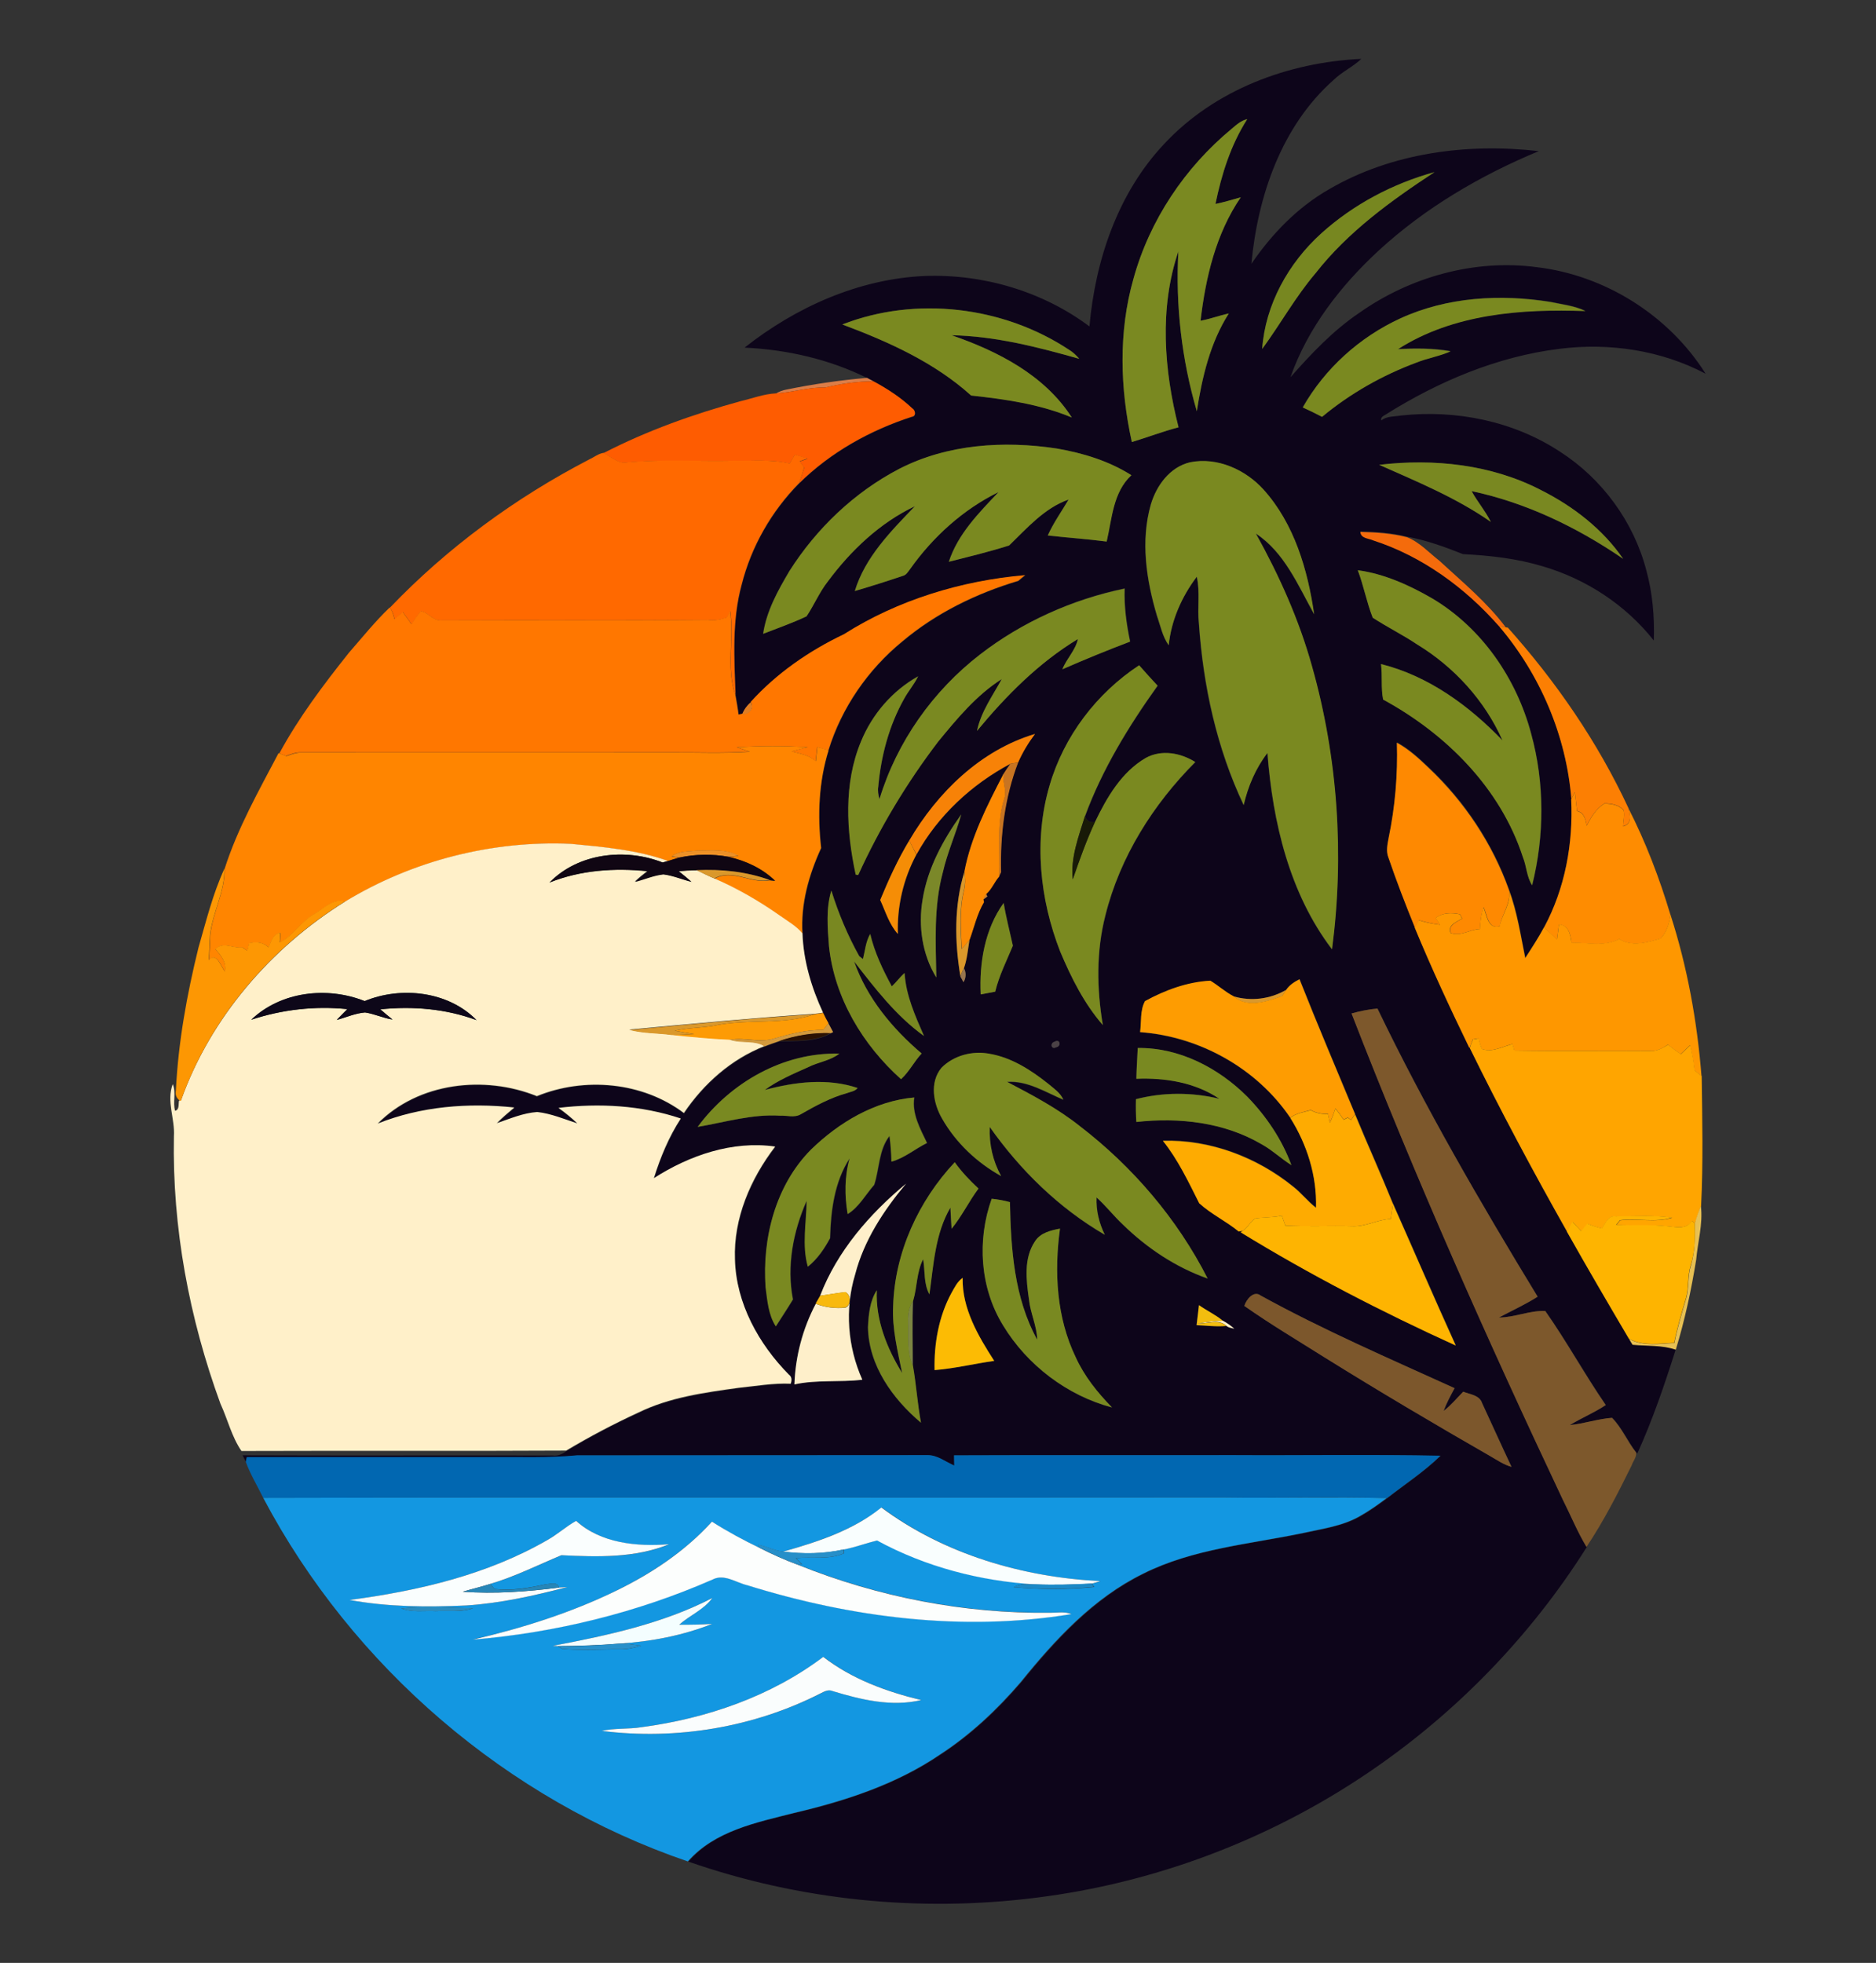 <?xml version="1.0" encoding="utf-8"?>
<!-- Generator: Adobe Illustrator 24.3.0, SVG Export Plug-In . SVG Version: 6.00 Build 0)  -->
<svg version="1.1" id="Layer_1" xmlns="http://www.w3.org/2000/svg" xmlns:xlink="http://www.w3.org/1999/xlink" x="0px" y="0px"
	 viewBox="0 0 95.57 100" style="enable-background:new 0 0 95.57 100;" xml:space="preserve">
<rect x="0" y="0" width="95.57" height="100" fill="#333333" stroke="none"/>
<style type="text/css">
	.st0{fill:#0D051A;}
	.st1{fill:#7A8921;}
	.st2{fill:#778720;}
	.st3{fill:#7A8920;}
	.st4{fill:#DB7D47;}
	.st5{fill:#FE5C01;}
	.st6{fill:#FF6900;}
	.st7{fill:#798821;}
	.st8{fill:#F46B0C;}
	.st9{fill:#FF7700;}
	.st10{fill:#FC7F03;}
	.st11{fill:#E17D21;}
	.st12{fill:#F78207;}
	.st13{fill:#FE8901;}
	.st14{fill:#FF8500;}
	.st15{fill:#C77422;}
	.st16{fill:#FC8A03;}
	.st17{fill:#FE8C01;}
	.st18{fill:#7B8829;}
	.st19{fill:#181A07;}
	.st20{fill:#F58D06;}
	.st21{fill:#FFF0C9;}
	.st22{fill:#EC9027;}
	.st23{fill:#100613;}
	.st24{fill:#FD9703;}
	.st25{fill:#DA982B;}
	.st26{fill:#FE9700;}
	.st27{fill:#CE8635;}
	.st28{fill:#798820;}
	.st29{fill:#99764E;}
	.st30{fill:#FE9C01;}
	.st31{fill:#0D0719;}
	.st32{fill:#7D582C;}
	.st33{fill:#FD9B05;}
	.st34{fill:#D2993D;}
	.st35{fill:#2A1103;}
	.st36{fill:#FFA500;}
	.st37{fill:#4B4246;}
	.st38{fill:#798921;}
	.st39{fill:#FEAB01;}
	.st40{fill:#FEEFCA;}
	.st41{fill:#FEB401;}
	.st42{fill:#E7C053;}
	.st43{fill:#FEB400;}
	.st44{fill:#FCBB04;}
	.st45{fill:#F8B90E;}
	.st46{fill:#7C572C;}
	.st47{fill:#7C8542;}
	.st48{fill:#F2BD0F;}
	.st49{fill:#0167B1;}
	.st50{fill:#1397E1;}
	.st51{fill:#F9FEFE;}
	.st52{fill:#FAFEFE;}
	.st53{fill:#FCFEFD;}
	.st54{fill:#278FC9;}
	.st55{fill:#2686B8;}
	.st56{fill:#1B89C7;}
	.st57{fill:#F4FEFF;}
	.st58{fill:#2A8CBF;}
	.st59{fill:#2890CA;}
	.st60{fill:#FAFDFD;}
</style>
<g>
	<g>
		<g>
			<path class="st0" d="M59.31,7.33C61.88,4.57,65.64,3.17,69.35,3c-0.43,0.41-0.99,0.66-1.42,1.08c-2.65,2.35-3.86,5.92-4.18,9.36
				c1.04-1.52,2.35-2.88,3.96-3.8c3.19-1.86,7.05-2.36,10.68-1.94c-2.96,1.23-5.78,2.88-8.15,5.06c-1.94,1.79-3.62,3.95-4.5,6.46
				c1.05-1.19,2.16-2.37,3.49-3.27c2.6-1.84,5.88-2.76,9.05-2.34c3.49,0.41,6.74,2.46,8.61,5.43c-2.27-1.2-4.91-1.59-7.44-1.27
				c-3.17,0.39-6.17,1.66-8.86,3.35c-0.11,0.07-0.28,0.14-0.22,0.3c0.28-0.23,0.66-0.19,0.99-0.25c2.8-0.31,5.74,0.28,8.11,1.84
				c2.15,1.38,3.76,3.58,4.4,6.05c0.32,1.16,0.42,2.37,0.38,3.57c-1.43-1.81-3.44-3.13-5.66-3.78c-1.32-0.4-2.69-0.55-4.06-0.62
				c-0.93-0.37-1.87-0.71-2.85-0.89c-0.78-0.2-1.58-0.25-2.38-0.27c0.04,0.34,0.41,0.32,0.65,0.43c2.5,0.81,4.69,2.41,6.42,4.38
				c2.1,2.46,3.42,5.57,3.68,8.8c0.11,2.24-0.31,4.54-1.38,6.53c-0.29,0.54-0.62,1.05-0.96,1.57c-0.24-1.16-0.41-2.35-0.83-3.47
				c-0.84-2.36-2.27-4.51-4.09-6.22c-0.5-0.47-1.01-0.95-1.62-1.28c0.05,1.63-0.09,3.27-0.43,4.86c-0.06,0.32-0.14,0.67-0.01,0.99
				c0.41,1.2,0.87,2.39,1.35,3.57c0.85,2.08,1.8,4.12,2.79,6.14c1.56,3.17,3.23,6.3,4.97,9.38c1.03,1.83,2.08,3.63,3.15,5.44
				c0.04,0.08,0.13,0.22,0.18,0.3c0.73,0.07,1.49,0,2.2,0.25c-0.57,1.8-1.18,3.59-1.96,5.31L83.36,74
				c-0.44-0.57-0.72-1.26-1.23-1.77c-0.73,0.06-1.43,0.3-2.15,0.37c0.6-0.36,1.24-0.63,1.83-1.02c-1.07-1.57-1.99-3.24-3.08-4.79
				c-0.79-0.04-1.56,0.33-2.36,0.33c0.66-0.35,1.34-0.66,1.97-1.06c-2.92-4.78-5.73-9.64-8.16-14.68c-0.45,0.04-0.89,0.13-1.32,0.25
				c3.26,8.4,6.93,16.64,10.78,24.79c0.41,0.79,0.74,1.62,1.2,2.39c-2.89,4.59-6.76,8.56-11.26,11.58
				c-5.01,3.37-10.82,5.55-16.81,6.29c-5.94,0.75-12.05,0.13-17.7-1.84c1.36-1.57,3.48-1.99,5.4-2.47c2.61-0.61,5.21-1.46,7.45-2.98
				c1.55-1.01,2.91-2.29,4.11-3.69c1.75-2.16,3.7-4.28,6.23-5.52c2.53-1.28,5.4-1.5,8.14-2.07c0.98-0.22,2.01-0.35,2.9-0.86
				c0.48-0.27,0.93-0.59,1.37-0.92c0.91-0.71,1.89-1.35,2.72-2.16c-3.53-0.07-7.07-0.01-10.61-0.03c-4.72,0-9.44-0.01-14.17,0.01
				c0,0.13,0.01,0.39,0.01,0.52c-0.44-0.19-0.85-0.53-1.35-0.53c-5.95,0.01-11.9,0-17.86,0.01c-1.46,0.15-2.93,0.08-4.39,0.09
				c-4.15,0-8.3,0.01-12.44,0c-0.01,0.06-0.04,0.18-0.05,0.24c-0.06-0.11-0.11-0.23-0.17-0.34c5.26,0.02,10.53,0,15.79,0.01
				c0.26,0.04,0.5-0.07,0.7-0.22c1.19-0.71,2.42-1.37,3.68-1.94c1.59-0.78,3.37-1.01,5.1-1.26c0.88-0.09,1.76-0.25,2.66-0.21
				c0.06-0.16,0.07-0.35-0.09-0.46c-1.55-1.56-2.7-3.64-2.75-5.87c-0.07-2.1,0.8-4.11,2.05-5.75c-2.17-0.31-4.36,0.45-6.18,1.61
				c0.33-1.06,0.76-2.1,1.37-3.04c-2-0.67-4.15-0.79-6.23-0.54c0.34,0.24,0.66,0.5,0.96,0.79c-0.67-0.22-1.33-0.5-2.04-0.58
				c-0.72,0.05-1.38,0.34-2.06,0.57c0.28-0.29,0.59-0.54,0.89-0.8c-2.34-0.25-4.76-0.06-6.96,0.82c2.07-2.1,5.44-2.48,8.11-1.4
				c2.42-1,5.38-0.73,7.49,0.86c1.01-1.5,2.42-2.75,4.11-3.41c0.24-0.09,0.48-0.18,0.72-0.26c0.89-0.04,1.84,0.04,2.64-0.41
				c0.03-0.01,0.09-0.04,0.13-0.06c-0.08-0.15-0.16-0.3-0.24-0.45c-0.09-0.17-0.18-0.35-0.27-0.52c-0.6-1.27-1.01-2.64-1.05-4.04
				c-0.09-1.52,0.33-3,0.95-4.37c-0.19-1.66-0.13-3.37,0.38-4.98c0.66-2.17,2.01-4.12,3.77-5.55c1.71-1.44,3.76-2.44,5.9-3.08
				c0.09-0.07,0.26-0.21,0.35-0.29c-3.25,0.28-6.47,1.26-9.23,3.01c-1.78,0.84-3.44,1.99-4.75,3.47c-0.19,0.16-0.34,0.36-0.43,0.6
				c-0.05,0.01-0.14,0.03-0.19,0.04c-0.04-0.34-0.1-0.67-0.16-1c-0.07-1.88-0.19-3.79,0.31-5.63c0.49-1.95,1.52-3.74,2.93-5.17
				c1.6-1.58,3.61-2.7,5.74-3.39c0.24-0.02,0.18-0.34,0.02-0.43c-0.58-0.55-1.26-0.99-1.96-1.37c-0.08-0.05-0.25-0.13-0.34-0.18
				c-1.94-0.96-4.09-1.45-6.25-1.55c2.61-2.06,5.81-3.5,9.17-3.65c2.98-0.11,6.01,0.78,8.4,2.57C55.8,13.25,56.95,9.83,59.31,7.33z
				 M62.76,6.55c-2.39,1.97-4.19,4.67-5.02,7.66c-0.77,2.7-0.68,5.58-0.08,8.31c0.8-0.24,1.58-0.54,2.38-0.75
				c-0.74-2.91-0.99-6.07-0.01-8.96c-0.15,2.74,0.17,5.5,0.94,8.14c0.27-1.73,0.67-3.48,1.63-4.98c-0.49,0.11-0.95,0.29-1.44,0.37
				c0.25-2.2,0.78-4.44,2.05-6.29c-0.43,0.13-0.85,0.25-1.29,0.34c0.31-1.51,0.78-3.01,1.62-4.32C63.22,6.14,62.99,6.36,62.76,6.55z
				 M67.31,11.89c-1.67,1.51-2.85,3.62-3.01,5.88c0.93-1.26,1.69-2.66,2.72-3.86c1.65-2.1,3.84-3.69,6.06-5.15
				C70.96,9.35,68.95,10.41,67.31,11.89z M71.34,16.22c-2.07,0.95-3.84,2.55-4.98,4.52c0.33,0.15,0.65,0.31,0.98,0.48
				c1.43-1.19,3.08-2.12,4.82-2.77c0.57-0.22,1.17-0.31,1.73-0.57c-0.88-0.16-1.79-0.15-2.68-0.11c2.82-1.79,6.3-2.05,9.55-1.94
				c-0.55-0.27-1.17-0.33-1.77-0.46C76.44,14.97,73.72,15.12,71.34,16.22z M42.91,16.53c2.35,0.88,4.69,1.93,6.57,3.62
				c1.74,0.18,3.5,0.43,5.13,1.12c-1.39-2.15-3.77-3.38-6.12-4.19c2.21,0.05,4.38,0.6,6.5,1.2c-0.15-0.18-0.32-0.34-0.52-0.46
				C51.11,15.6,46.66,15.07,42.91,16.53z M45.8,23.89c-2.29,1.19-4.21,3.03-5.59,5.2c-0.59,0.99-1.17,2.04-1.34,3.2
				c0.74-0.29,1.5-0.55,2.21-0.89c0.39-0.57,0.65-1.22,1.08-1.77c1.18-1.58,2.66-2.99,4.44-3.84c-1.22,1.27-2.54,2.59-3.06,4.32
				c0.82-0.24,1.63-0.5,2.44-0.77c0.18-0.04,0.26-0.21,0.37-0.34c1.16-1.64,2.7-3.04,4.51-3.93c-1,1.06-2.07,2.13-2.53,3.55
				c1.03-0.25,2.06-0.51,3.07-0.83c0.91-0.88,1.8-1.91,3.03-2.34c-0.35,0.61-0.77,1.18-1.06,1.83c1,0.12,2,0.18,3,0.31
				c0.28-1.16,0.32-2.52,1.26-3.38c-1.15-0.73-2.47-1.13-3.8-1.36C51.15,22.44,48.26,22.63,45.8,23.89z M60.63,23.55
				c-1.04,0.24-1.72,1.19-2.01,2.16c-0.53,1.86-0.23,3.84,0.31,5.66c0.18,0.51,0.28,1.06,0.6,1.51c0.13-1.27,0.67-2.48,1.43-3.49
				c0.18,0.77,0.02,1.59,0.11,2.38c0.21,3.18,0.91,6.37,2.28,9.25c0.22-0.96,0.61-1.88,1.21-2.65c0.27,3.52,1.12,7.14,3.29,10
				c0.63-4.81,0.3-9.75-1.02-14.42c-0.66-2.36-1.67-4.61-2.86-6.76c1.46,0.95,2.16,2.64,2.97,4.11c-0.32-2.26-1.01-4.61-2.57-6.34
				C63.46,23.93,62.02,23.28,60.63,23.55z M70.26,23.68c1.94,0.87,3.93,1.68,5.69,2.91c-0.27-0.56-0.68-1.03-0.98-1.57
				c2.78,0.59,5.38,1.85,7.72,3.45c-1.05-1.52-2.57-2.68-4.2-3.51C75.97,23.66,73.04,23.35,70.26,23.68z M69.17,29.05
				c0.3,0.79,0.46,1.63,0.77,2.42c0.73,0.48,1.52,0.87,2.26,1.36c1.89,1.15,3.45,2.86,4.35,4.89c-1.7-1.77-3.78-3.29-6.19-3.89
				c0.09,0.6-0.01,1.22,0.11,1.81c3.2,1.74,5.98,4.51,7.12,8.03c0.19,0.47,0.19,1.01,0.47,1.43c0.63-2.52,0.64-5.21-0.05-7.72
				c-0.75-2.82-2.52-5.4-5.05-6.9C71.78,29.8,70.51,29.23,69.17,29.05z M49.93,33.34c-2.4,1.86-4.25,4.45-5.12,7.36
				c-0.06-0.21-0.1-0.43-0.06-0.64c0.14-1.56,0.54-3.11,1.32-4.48c0.22-0.39,0.52-0.73,0.71-1.14c-1.31,0.73-2.35,1.93-2.91,3.32
				c-0.9,2.14-0.75,4.56-0.27,6.78c0.03,0,0.1,0.02,0.13,0.02c1.09-2.4,2.47-4.69,4.07-6.79c0.96-1.17,1.95-2.38,3.24-3.19
				c-0.47,0.85-1.07,1.67-1.26,2.64c1.48-1.79,3.14-3.47,5.14-4.68c-0.12,0.58-0.58,1-0.79,1.54c1.14-0.5,2.29-0.97,3.45-1.41
				c-0.19-0.89-0.31-1.79-0.28-2.7C54.63,30.53,52.09,31.67,49.93,33.34z M53.47,40.01c-0.82,2.78-0.5,5.81,0.55,8.48
				c0.56,1.33,1.22,2.65,2.17,3.74c-0.32-1.85-0.34-3.76,0.13-5.59c0.74-2.98,2.42-5.65,4.58-7.81c-0.74-0.47-1.72-0.65-2.52-0.21
				c-1.24,0.72-1.99,2.02-2.59,3.27c-0.24,0.03-0.44-0.06-0.51-0.3c0.88-2.4,2.22-4.58,3.7-6.65c-0.32-0.34-0.64-0.69-0.94-1.04
				C55.86,35.32,54.19,37.52,53.47,40.01z M46.32,42.82c-0.58,0.96-1.04,1.99-1.47,3.03c0.27,0.59,0.46,1.24,0.9,1.73
				c-0.05-1.4,0.28-2.81,0.94-4.04c1.09-1.97,2.81-3.57,4.78-4.62c-0.12,0.18-0.25,0.36-0.36,0.54c-0.82,1.57-1.64,3.2-1.98,4.95
				c-0.53,1.73-0.5,3.58-0.2,5.35c0.04,0.07,0.11,0.2,0.15,0.27c0.14-0.2,0.15-0.51,0.02-0.72c0.17-0.46,0.21-0.96,0.28-1.44
				c0.24-0.64,0.39-1.32,0.73-1.91l-0.03-0.14c0.05-0.04,0.16-0.12,0.21-0.15l-0.06-0.12c0.27-0.24,0.41-0.61,0.65-0.88
				c0.03-0.06,0.08-0.18,0.11-0.24c-0.05-1.9,0.19-3.81,0.87-5.59c0.23-0.52,0.52-1,0.86-1.45C49.95,38.21,47.76,40.37,46.32,42.82z
				 M47,45.83c-0.23,1.34-0.02,2.8,0.7,3.97c-0.03-1.79-0.14-3.6,0.33-5.35c0.23-1.01,0.66-1.96,0.94-2.96
				C48.04,42.79,47.25,44.24,47,45.83z M42.23,48.2c0.28,2.64,1.72,5.03,3.68,6.78c0.41-0.38,0.66-0.9,1.05-1.31
				c-1.49-1.26-2.79-2.82-3.44-4.69c1.06,1.37,2.13,2.77,3.56,3.8c-0.45-1.03-0.92-2.07-0.99-3.21c-0.24,0.21-0.42,0.46-0.65,0.68
				c-0.46-0.85-0.88-1.73-1.1-2.67c-0.23,0.39-0.26,0.85-0.37,1.28c-0.05-0.04-0.14-0.11-0.19-0.15c-0.59-1.06-1.06-2.18-1.42-3.34
				C42.08,46.28,42.16,47.26,42.23,48.2z M49.96,50.66c0.25-0.05,0.49-0.09,0.74-0.14c0.2-0.82,0.57-1.57,0.9-2.34
				c-0.15-0.73-0.34-1.45-0.47-2.18C50.17,47.33,49.89,49.04,49.96,50.66z M65.52,50.43c-0.81,0.47-1.77,0.59-2.68,0.33
				c-0.42-0.22-0.78-0.56-1.18-0.79c-1.17,0.06-2.31,0.48-3.33,1.04c-0.25,0.48-0.18,1.06-0.25,1.58c3.03,0.23,5.94,1.84,7.65,4.36
				c0.86,1.36,1.36,2.95,1.32,4.56c-0.43-0.32-0.75-0.75-1.17-1.08c-1.85-1.5-4.24-2.4-6.63-2.33c0.78,0.96,1.3,2.08,1.85,3.18
				c0.61,0.56,1.37,0.92,2.01,1.44l0.2-0.03l-0.1,0.07c3.52,2.17,7.2,4.06,10.96,5.77c-1.09-2.4-2.13-4.82-3.2-7.23
				c-0.62-1.53-1.3-3.04-1.93-4.56c-0.95-2.28-1.92-4.56-2.83-6.87C65.94,50.02,65.68,50.18,65.52,50.43z M53.73,53.07
				c-0.25,0.05-0.18,0.43,0.08,0.28C54.07,53.31,54,52.89,53.73,53.07z M57.96,53.39c-0.03,0.52-0.06,1.04-0.07,1.56
				c1.46-0.06,2.99,0.19,4.23,1.02c-1.39-0.33-2.86-0.34-4.25,0.02c-0.01,0.39,0,0.77,0.02,1.16c2.17-0.24,4.46,0.02,6.37,1.13
				c0.55,0.3,1,0.74,1.53,1.07c-0.49-1.31-1.28-2.49-2.25-3.49C62.07,54.4,60.07,53.36,57.96,53.39z M35.54,57.41
				c1.39-0.23,2.77-0.65,4.19-0.58c0.35-0.02,0.73,0.13,1.06-0.07c0.75-0.42,1.52-0.84,2.36-1.08c0.19-0.07,0.41-0.09,0.54-0.26
				c-1.54-0.51-3.2-0.31-4.73,0.1c0.67-0.5,1.45-0.82,2.21-1.16c0.52-0.27,1.13-0.33,1.59-0.69C39.91,53.6,37.21,55.15,35.54,57.41z
				 M47.96,54.4c-0.62,0.75-0.4,1.84,0.05,2.62c0.7,1.22,1.77,2.23,3,2.91c-0.43-0.76-0.62-1.63-0.58-2.5
				c1.55,2.2,3.52,4.13,5.86,5.49c-0.29-0.59-0.45-1.24-0.42-1.9c0.48,0.43,0.87,0.94,1.34,1.38c1.23,1.2,2.7,2.17,4.32,2.75
				c-1.54-3.04-3.82-5.7-6.52-7.77c-1.14-0.9-2.43-1.58-3.7-2.25c1.04-0.07,1.95,0.52,2.87,0.91c-0.15-0.36-0.48-0.57-0.77-0.81
				c-0.88-0.7-1.87-1.34-3-1.53C49.53,53.51,48.58,53.77,47.96,54.4z M41.32,58.56c-1.81,1.82-2.5,4.52-2.3,7.03
				c0.09,0.67,0.14,1.4,0.52,1.98c0.29-0.46,0.59-0.91,0.87-1.37c-0.33-1.7,0-3.47,0.7-5.03c-0.01,1.12-0.24,2.26,0.06,3.36
				c0.48-0.38,0.84-0.92,1.13-1.45c0.03-1.4,0.22-2.87,1-4.07c-0.26,0.92-0.26,1.9-0.1,2.84c0.57-0.35,0.91-0.99,1.35-1.49
				c0.27-0.82,0.23-1.78,0.78-2.49c0.06,0.44,0.09,0.87,0.1,1.31c0.66-0.18,1.2-0.65,1.81-0.95c-0.35-0.73-0.78-1.49-0.65-2.32
				C44.57,56.09,42.75,57.18,41.32,58.56z M45.5,66.53c-0.06,1.16,0.23,2.3,0.45,3.42c-0.77-1.27-1.35-2.71-1.29-4.22
				c-0.36,0.55-0.42,1.24-0.45,1.89c0.03,1.95,1.26,3.65,2.7,4.86c-0.18-0.96-0.24-1.94-0.41-2.9c0-1.1-0.03-2.2,0.01-3.31
				c0.21-0.69,0.17-1.46,0.51-2.12c0.11,0.59,0.02,1.25,0.32,1.79c0.21-1.49,0.29-3.1,1.07-4.42c0.02,0.36,0.03,0.72,0.06,1.08
				c0.52-0.63,0.88-1.39,1.37-2.05c-0.45-0.41-0.86-0.85-1.21-1.34C46.79,61.18,45.59,63.81,45.5,66.53z M41.78,66.01
				c-0.06,0.1-0.17,0.3-0.22,0.4c-0.67,1.26-1.04,2.68-1.09,4.11c1.13-0.24,2.31-0.1,3.46-0.24c-0.75-1.66-0.89-3.6-0.37-5.35
				c0.45-1.74,1.46-3.27,2.6-4.64C44.3,61.84,42.65,63.74,41.78,66.01z M50.52,61.07c-0.76,2.11-0.6,4.54,0.58,6.46
				c1.23,2.02,3.27,3.58,5.55,4.18c-0.74-0.75-1.41-1.59-1.85-2.56c-0.98-2.03-1.1-4.35-0.8-6.55c-0.47,0.09-0.99,0.21-1.27,0.64
				c-0.59,0.87-0.45,1.99-0.31,2.97c0.08,0.7,0.41,1.34,0.42,2.05c-1.17-2.14-1.34-4.62-1.39-7.01
				C51.15,61.16,50.84,61.1,50.52,61.07z M48.47,65.87c-0.65,1.2-0.89,2.58-0.86,3.93c1.02-0.08,2.02-0.32,3.04-0.47
				c-0.82-1.27-1.65-2.67-1.61-4.23C48.77,65.29,48.62,65.59,48.47,65.87z M63.39,66.53c1.32,0.93,2.72,1.76,4.09,2.62
				c2.78,1.73,5.6,3.4,8.44,5.03c0.35,0.2,0.7,0.44,1.09,0.55c-0.51-1.08-1-2.17-1.5-3.25c-0.14-0.41-0.62-0.44-0.96-0.58
				c-0.33,0.33-0.62,0.7-1,0.98c0.15-0.4,0.36-0.79,0.56-1.16c-3.32-1.51-6.68-2.95-9.88-4.72C63.87,65.72,63.48,66.22,63.39,66.53z
				 M61.08,66.49c-0.03,0.34-0.08,0.67-0.13,1.01c0.51,0.02,1.01,0.09,1.52,0.04c0.11,0.11,0.27,0.12,0.42,0.16
				c-0.18-0.15-0.38-0.3-0.59-0.41C61.92,66.98,61.47,66.77,61.08,66.49z"/>
		</g>
	</g>
	<g>
		<path class="st1" d="M62.76,6.55c0.23-0.2,0.47-0.41,0.78-0.48c-0.84,1.31-1.31,2.81-1.62,4.32c0.44-0.09,0.86-0.22,1.29-0.34
			c-1.27,1.86-1.79,4.09-2.05,6.29c0.49-0.09,0.96-0.27,1.44-0.37c-0.95,1.49-1.36,3.25-1.63,4.98c-0.77-2.63-1.09-5.39-0.94-8.14
			c-0.98,2.89-0.73,6.05,0.01,8.96c-0.81,0.21-1.58,0.51-2.38,0.75c-0.6-2.72-0.69-5.6,0.08-8.31C58.56,11.22,60.36,8.53,62.76,6.55
			z"/>
		<path class="st1" d="M49.93,33.34c2.15-1.66,4.7-2.8,7.36-3.35c-0.03,0.91,0.09,1.81,0.28,2.7c-1.16,0.44-2.31,0.91-3.45,1.41
			c0.21-0.54,0.67-0.97,0.79-1.54c-2,1.21-3.66,2.89-5.14,4.68c0.2-0.97,0.8-1.79,1.26-2.64c-1.29,0.82-2.28,2.02-3.24,3.19
			c-1.6,2.1-2.97,4.38-4.07,6.79c-0.03,0-0.1-0.02-0.13-0.02c-0.48-2.23-0.62-4.64,0.27-6.78c0.57-1.39,1.6-2.59,2.91-3.32
			c-0.2,0.41-0.5,0.75-0.71,1.14c-0.77,1.37-1.18,2.92-1.32,4.48c-0.04,0.21,0.01,0.43,0.06,0.64
			C45.69,37.79,47.53,35.19,49.93,33.34z"/>
		<path class="st1" d="M41.32,58.56c1.42-1.38,3.24-2.47,5.25-2.65c-0.13,0.84,0.31,1.6,0.65,2.32c-0.61,0.3-1.15,0.77-1.81,0.95
			c-0.01-0.44-0.04-0.88-0.1-1.31c-0.56,0.71-0.51,1.67-0.78,2.49c-0.44,0.5-0.78,1.14-1.35,1.49c-0.16-0.94-0.16-1.92,0.1-2.84
			c-0.78,1.2-0.96,2.67-1,4.07c-0.28,0.53-0.65,1.07-1.13,1.45c-0.31-1.1-0.07-2.24-0.06-3.36c-0.69,1.57-1.03,3.34-0.7,5.03
			c-0.28,0.47-0.58,0.91-0.87,1.37c-0.38-0.58-0.43-1.31-0.52-1.98C38.82,63.08,39.51,60.38,41.32,58.56z"/>
	</g>
	<g>
		<path class="st2" d="M67.31,11.89c1.64-1.48,3.65-2.54,5.77-3.12c-2.22,1.46-4.41,3.04-6.06,5.15c-1.02,1.2-1.79,2.59-2.72,3.86
			C64.46,15.51,65.64,13.4,67.31,11.89z"/>
	</g>
	<g>
		<path class="st3" d="M71.34,16.22c2.38-1.09,5.1-1.25,7.66-0.83c0.59,0.13,1.21,0.19,1.77,0.46c-3.25-0.12-6.74,0.14-9.55,1.94
			c0.89-0.04,1.79-0.05,2.68,0.11c-0.55,0.25-1.16,0.34-1.73,0.57c-1.75,0.65-3.39,1.58-4.82,2.77c-0.32-0.17-0.65-0.33-0.98-0.48
			C67.49,18.77,69.27,17.17,71.34,16.22z"/>
		<path class="st3" d="M42.91,16.53c3.74-1.46,8.2-0.93,11.55,1.29c0.2,0.12,0.37,0.29,0.52,0.46c-2.12-0.6-4.29-1.16-6.5-1.2
			c2.35,0.81,4.74,2.03,6.12,4.19c-1.63-0.68-3.39-0.93-5.13-1.12C47.6,18.46,45.26,17.41,42.91,16.53z"/>
		<path class="st3" d="M45.8,23.89c2.46-1.27,5.34-1.45,8.04-1.04c1.33,0.23,2.65,0.63,3.8,1.36c-0.94,0.87-0.99,2.22-1.26,3.38
			c-1-0.13-2-0.2-3-0.31c0.29-0.65,0.7-1.22,1.06-1.83c-1.23,0.43-2.12,1.46-3.03,2.34c-1.01,0.32-2.05,0.57-3.07,0.83
			c0.46-1.42,1.54-2.5,2.53-3.55c-1.81,0.89-3.35,2.29-4.51,3.93c-0.1,0.13-0.19,0.3-0.37,0.34c-0.8,0.27-1.62,0.53-2.44,0.77
			c0.52-1.72,1.84-3.05,3.06-4.32c-1.79,0.85-3.27,2.26-4.44,3.84c-0.43,0.55-0.7,1.2-1.08,1.77c-0.72,0.34-1.47,0.6-2.21,0.89
			c0.17-1.16,0.75-2.2,1.34-3.2C41.59,26.93,43.52,25.08,45.8,23.89z"/>
		<path class="st3" d="M60.63,23.55c1.39-0.28,2.83,0.38,3.75,1.4c1.56,1.74,2.24,4.08,2.57,6.34c-0.82-1.47-1.52-3.16-2.97-4.11
			c1.19,2.14,2.2,4.39,2.86,6.76c1.32,4.67,1.65,9.61,1.02,14.42c-2.17-2.85-3.02-6.48-3.29-10c-0.6,0.78-0.99,1.7-1.21,2.65
			c-1.37-2.89-2.06-6.07-2.28-9.25c-0.09-0.79,0.07-1.6-0.11-2.38c-0.77,1.02-1.3,2.22-1.43,3.49c-0.32-0.45-0.42-1-0.6-1.51
			c-0.54-1.82-0.84-3.8-0.31-5.66C58.91,24.74,59.6,23.79,60.63,23.55z"/>
		<path class="st3" d="M69.17,29.05c1.34,0.18,2.62,0.76,3.78,1.43c2.53,1.5,4.3,4.08,5.05,6.9c0.69,2.51,0.68,5.19,0.05,7.72
			c-0.28-0.43-0.28-0.97-0.47-1.43c-1.14-3.52-3.92-6.29-7.12-8.03c-0.12-0.59-0.03-1.21-0.11-1.81c2.41,0.6,4.49,2.12,6.19,3.89
			c-0.9-2.03-2.46-3.74-4.35-4.89c-0.73-0.49-1.52-0.88-2.26-1.36C69.62,30.68,69.47,29.84,69.17,29.05z"/>
		<path class="st3" d="M53.47,40.01c0.73-2.5,2.39-4.69,4.56-6.12c0.31,0.35,0.62,0.7,0.94,1.04c-1.48,2.07-2.82,4.26-3.7,6.65
			c-0.32,1.04-0.74,2.12-0.62,3.22c0.34-0.99,0.69-1.97,1.13-2.92c0.6-1.25,1.35-2.55,2.59-3.27c0.8-0.44,1.77-0.26,2.52,0.21
			c-2.15,2.16-3.84,4.84-4.58,7.81c-0.47,1.83-0.44,3.74-0.13,5.59c-0.95-1.09-1.61-2.41-2.17-3.74
			C52.97,45.82,52.65,42.8,53.47,40.01z"/>
		<path class="st3" d="M47.96,54.4c0.62-0.63,1.58-0.88,2.44-0.72c1.13,0.19,2.12,0.83,3,1.53c0.28,0.24,0.61,0.45,0.77,0.81
			c-0.92-0.39-1.83-0.98-2.87-0.91c1.28,0.67,2.57,1.35,3.7,2.25c2.7,2.07,4.98,4.74,6.52,7.77c-1.63-0.57-3.09-1.55-4.32-2.75
			c-0.47-0.44-0.86-0.95-1.34-1.38c-0.03,0.66,0.13,1.31,0.42,1.9c-2.34-1.36-4.31-3.29-5.86-5.49c-0.04,0.87,0.16,1.74,0.58,2.5
			c-1.23-0.68-2.3-1.69-3-2.91C47.55,56.24,47.34,55.15,47.96,54.4z"/>
	</g>
	<g>
		<path class="st4" d="M44.17,19.25c0.08,0.05,0.25,0.13,0.34,0.18c-0.83-0.01-1.65,0.12-2.46,0.31c-0.85-0.02-1.67,0.25-2.51,0.3
			c0.16-0.09,0.33-0.16,0.51-0.19C41.41,19.57,42.79,19.37,44.17,19.25z"/>
	</g>
	<g>
		<path class="st5" d="M44.51,19.43c0.7,0.38,1.38,0.82,1.96,1.37c0.16,0.09,0.22,0.4-0.02,0.43c-2.13,0.69-4.14,1.81-5.74,3.39
			c0.09-0.26,0.18-0.53,0.26-0.8c-0.08-0.1-0.15-0.21-0.23-0.31c0.1-0.03,0.3-0.1,0.4-0.14c-0.22-0.07-0.43-0.14-0.65-0.2
			c-0.08,0.15-0.17,0.3-0.26,0.45c-0.93-0.23-1.89-0.13-2.84-0.14c-1.88,0.04-3.76-0.09-5.63,0.1c-0.38-0.05-0.68-0.33-1.01-0.5
			c2.21-1.14,4.57-1.98,6.97-2.64c0.6-0.14,1.19-0.37,1.81-0.4c0.85-0.05,1.66-0.32,2.51-0.3C42.85,19.55,43.67,19.42,44.51,19.43z"
			/>
	</g>
	<g>
		<path class="st6" d="M30.01,23.41c0.24-0.11,0.47-0.3,0.74-0.34c0.33,0.17,0.63,0.45,1.01,0.5c1.87-0.19,3.75-0.06,5.63-0.1
			c0.95,0.02,1.91-0.08,2.84,0.14c0.09-0.15,0.17-0.3,0.26-0.45c0.22,0.06,0.44,0.12,0.65,0.2c-0.1,0.03-0.3,0.1-0.4,0.14
			c0.08,0.1,0.15,0.21,0.23,0.31c-0.08,0.27-0.16,0.54-0.26,0.8c-1.41,1.43-2.44,3.23-2.93,5.17c-0.5,1.83-0.38,3.75-0.31,5.63
			c-0.49-1.37-0.06-2.86-0.27-4.27c-0.04,0.08-0.13,0.25-0.17,0.33c-0.31,0.1-0.63,0.16-0.95,0.12c-4.52,0.03-9.04,0-13.57,0.02
			c-0.43,0.05-0.68-0.4-1.06-0.47c-0.18,0.21-0.33,0.44-0.48,0.67c-0.15-0.21-0.29-0.41-0.44-0.62c-0.15,0.12-0.29,0.24-0.43,0.36
			c-0.04-0.21-0.11-0.41-0.24-0.59C22.79,27.9,26.25,25.36,30.01,23.41z"/>
	</g>
	<g>
		<path class="st7" d="M70.26,23.68c2.79-0.33,5.71-0.02,8.23,1.28c1.64,0.82,3.16,1.99,4.2,3.51c-2.33-1.6-4.94-2.86-7.72-3.45
			c0.29,0.54,0.7,1.01,0.98,1.57C74.19,25.36,72.2,24.54,70.26,23.68z"/>
		<path class="st7" d="M42.23,48.2c-0.07-0.94-0.16-1.92,0.12-2.83c0.36,1.16,0.83,2.28,1.42,3.34c0.05,0.04,0.14,0.11,0.19,0.15
			c0.11-0.43,0.14-0.89,0.37-1.28c0.22,0.94,0.64,1.82,1.1,2.67c0.23-0.21,0.41-0.47,0.65-0.68c0.07,1.14,0.54,2.18,0.99,3.21
			c-1.42-1.02-2.5-2.43-3.56-3.8c0.65,1.86,1.95,3.42,3.44,4.69c-0.38,0.41-0.63,0.93-1.05,1.31C43.95,53.23,42.51,50.84,42.23,48.2
			z"/>
		<path class="st7" d="M45.5,66.53c0.08-2.72,1.29-5.35,3.14-7.32c0.35,0.49,0.77,0.93,1.21,1.34c-0.49,0.66-0.85,1.41-1.37,2.05
			c-0.03-0.36-0.04-0.72-0.06-1.08c-0.78,1.32-0.86,2.93-1.07,4.42c-0.3-0.54-0.22-1.19-0.32-1.79c-0.34,0.66-0.3,1.42-0.51,2.12
			c-0.2,0.31-0.28,0.67-0.25,1.04c0.03,0.76-0.08,1.56,0.24,2.27c0.17,0.96,0.23,1.94,0.41,2.9c-1.44-1.21-2.66-2.91-2.7-4.86
			c0.03-0.64,0.09-1.33,0.45-1.89c-0.07,1.51,0.51,2.95,1.29,4.22C45.73,68.82,45.44,67.69,45.5,66.53z"/>
	</g>
	<g>
		<path class="st8" d="M69.3,27.1c0.8,0.02,1.6,0.07,2.38,0.27c0.64,0.25,1.11,0.78,1.65,1.2c1.17,1.08,2.42,2.11,3.38,3.39
			c-0.08-0.01-0.26-0.04-0.34-0.05c-1.73-1.97-3.92-3.57-6.42-4.38C69.71,27.42,69.33,27.44,69.3,27.1z"/>
	</g>
	<g>
		<path class="st9" d="M42.99,32.31c2.76-1.75,5.99-2.73,9.23-3.01c-0.09,0.07-0.26,0.21-0.35,0.29c-2.14,0.64-4.19,1.64-5.9,3.08
			c-1.75,1.43-3.1,3.38-3.77,5.55c-0.19-0.05-0.38-0.1-0.57-0.16c-0.03,0.24-0.05,0.48-0.08,0.72c-0.34-0.32-0.8-0.38-1.23-0.5
			c0.28-0.08,0.56-0.15,0.84-0.22c-1.21-0.06-2.43-0.07-3.63,0.01c0.22,0.07,0.43,0.15,0.65,0.22c-1.36,0.09-2.73,0.03-4.09,0.04
			c-6.26,0.01-12.53,0-18.79,0c-0.26,0-0.5,0.1-0.73,0.18c-0.11-0.04-0.23-0.09-0.34-0.13c0.99-1.83,2.25-3.5,3.54-5.12
			c0.68-0.78,1.33-1.59,2.08-2.31c0.13,0.17,0.2,0.38,0.24,0.59c0.14-0.12,0.28-0.24,0.43-0.36c0.15,0.21,0.29,0.41,0.44,0.62
			c0.15-0.23,0.3-0.46,0.48-0.67c0.39,0.07,0.64,0.52,1.06,0.47c4.52-0.01,9.05,0.02,13.57-0.02c0.32,0.05,0.64-0.02,0.95-0.12
			c0.04-0.08,0.13-0.25,0.17-0.33c0.21,1.41-0.21,2.9,0.27,4.27c0.06,0.33,0.12,0.67,0.16,1c0.05-0.01,0.14-0.03,0.19-0.04
			c0.34,0.04,0.63-0.27,0.43-0.6C39.56,34.3,41.21,33.16,42.99,32.31z"/>
	</g>
	<g>
		<path class="st10" d="M76.37,31.91c0.08,0.01,0.26,0.04,0.34,0.05l0.1,0.01c2.46,2.75,4.58,5.83,6.14,9.18
			c0.09,0.35,0.21,0.83-0.27,0.94c0.01-0.27,0.09-0.55,0.03-0.82c-0.23-0.27-0.63-0.34-0.97-0.34c-0.43,0.26-0.69,0.7-0.91,1.13
			c-0.05-0.32-0.13-0.67-0.49-0.75c-0.04-0.32-0.07-0.63-0.11-0.95c-0.05,0.09-0.14,0.26-0.18,0.35
			C79.79,37.48,78.46,34.37,76.37,31.91z"/>
	</g>
	<g>
		<path class="st11" d="M37.81,36.38c0.09-0.23,0.24-0.44,0.43-0.6C38.44,36.11,38.16,36.42,37.81,36.38z"/>
	</g>
	<g>
		<path class="st12" d="M46.32,42.82c1.44-2.45,3.63-4.6,6.41-5.43c-0.34,0.45-0.63,0.93-0.86,1.45c-0.1,0.02-0.3,0.05-0.4,0.07
			c-1.97,1.05-3.7,2.65-4.78,4.62C46.56,43.29,46.44,43.06,46.32,42.82z"/>
	</g>
	<g>
		<path class="st13" d="M71.16,37.84c0.61,0.33,1.12,0.8,1.62,1.28c1.82,1.72,3.25,3.86,4.09,6.22c0.11,0.68-0.35,1.22-0.47,1.85
			c-0.61,0.16-0.63-0.58-0.82-0.97c-0.12,0.36-0.17,0.73-0.18,1.11c-0.51,0.01-0.98,0.39-1.49,0.2c-0.17-0.39,0.31-0.57,0.58-0.73
			c-0.03-0.05-0.08-0.16-0.11-0.22c-0.43-0.1-0.88-0.09-1.24,0.19c0.08,0.11,0.15,0.23,0.23,0.34c-0.37-0.05-0.73-0.12-1.08-0.23
			c-0.07,0.13-0.14,0.25-0.21,0.38c-0.48-1.18-0.94-2.37-1.35-3.57c-0.13-0.32-0.05-0.67,0.01-0.99
			C71.07,41.1,71.21,39.47,71.16,37.84z"/>
	</g>
	<g>
		<path class="st14" d="M37.54,38.07c1.21-0.08,2.42-0.07,3.63-0.01c-0.28,0.08-0.56,0.14-0.84,0.22c0.43,0.12,0.89,0.18,1.23,0.5
			c0.03-0.24,0.05-0.48,0.08-0.72c0.19,0.05,0.38,0.1,0.57,0.16c-0.5,1.61-0.57,3.31-0.38,4.98c-0.63,1.37-1.05,2.85-0.95,4.37
			c-0.31-0.38-0.75-0.62-1.14-0.9c-1.05-0.75-2.17-1.39-3.35-1.9c0.92-0.53,1.86,0.27,2.82,0.08c0.07,0.01,0.2,0.03,0.27,0.03
			c-0.65-0.63-1.49-1.02-2.37-1.22c0.13-0.01,0.38-0.04,0.51-0.06c-0.65-0.36-1.42-0.27-2.13-0.26c-0.43,0.05-0.91,0.01-1.27,0.29
			c0.09,0.02,0.27,0.05,0.37,0.07c-0.19,0.05-0.37,0.11-0.56,0.17c-1.59-0.57-3.28-0.71-4.94-0.87c-4.02-0.18-8.07,0.85-11.51,2.94
			c-0.62-0.16-1.07,0.35-1.56,0.63c-0.68,0.38-1.07,1.1-1.76,1.45c0.01-0.16,0.02-0.33,0.03-0.49c-0.38,0.04-0.46,0.44-0.6,0.74
			c-0.28-0.26-0.63-0.3-0.99-0.21c-0.02,0.1-0.07,0.29-0.09,0.39c-0.09-0.06-0.17-0.13-0.26-0.18c-0.47,0.07-0.96-0.31-1.37,0.09
			c0.28,0.32,0.58,0.68,0.49,1.14c-0.22-0.25-0.41-1.01-0.83-0.58c0.04-0.42,0.05-0.85,0.07-1.28c0.12-1.15,0.75-2.2,0.73-3.37
			c0.66-2.07,1.74-3.98,2.75-5.9l0.06,0.02c0.11,0.04,0.23,0.08,0.34,0.13c0.24-0.08,0.48-0.18,0.73-0.18c6.26,0,12.53,0,18.79,0
			c1.36-0.01,2.73,0.05,4.09-0.04C37.98,38.22,37.76,38.14,37.54,38.07z"/>
	</g>
	<g>
		<path class="st15" d="M51.47,38.91c0.1-0.02,0.3-0.05,0.4-0.07c-0.68,1.78-0.92,3.69-0.87,5.59c-0.03,0.06-0.08,0.18-0.11,0.24
			c0.06-1.33-0.15-2.71,0.27-4c0.13-0.4-0.08-0.8-0.06-1.21C51.22,39.27,51.34,39.09,51.47,38.91z"/>
	</g>
	<g>
		<path class="st16" d="M49.13,44.4c0.33-1.75,1.16-3.37,1.98-4.95c-0.03,0.41,0.18,0.81,0.06,1.21c-0.42,1.29-0.21,2.67-0.27,4
			c-0.24,0.27-0.37,0.64-0.65,0.88c-0.04,0.07-0.11,0.21-0.15,0.28l0.03,0.14c-0.35,0.59-0.5,1.27-0.73,1.91
			c-0.13,0.16-0.26,0.31-0.4,0.47c-0.05-0.99-0.13-2,0.11-2.98C49.19,45.05,49.18,44.72,49.13,44.4z"/>
	</g>
	<g>
		<path class="st17" d="M80.23,40.37c0.04,0.31,0.07,0.63,0.11,0.95c0.36,0.08,0.44,0.43,0.49,0.75c0.22-0.43,0.48-0.88,0.91-1.13
			c0.34,0,0.74,0.07,0.97,0.34c0.06,0.27-0.02,0.55-0.03,0.82c0.48-0.11,0.36-0.59,0.27-0.94c0.89,1.74,1.59,3.58,2.15,5.45
			c-0.06,0.44-0.19,0.89-0.51,1.21c-0.67,0.2-1.47,0.44-2.1,0.02c-0.74,0.41-1.62,0.19-2.43,0.19c-0.05-0.41-0.14-0.89-0.64-0.93
			c-0.04,0.26-0.07,0.51-0.1,0.77c-0.22-0.21-0.44-0.41-0.66-0.62c1.07-1.99,1.49-4.28,1.38-6.53
			C80.09,40.63,80.18,40.45,80.23,40.37z"/>
	</g>
	<g>
		<path class="st18" d="M47,45.83c0.25-1.59,1.04-3.04,1.97-4.34c-0.28,1-0.71,1.94-0.94,2.96c-0.47,1.74-0.36,3.56-0.33,5.35
			C46.98,48.63,46.77,47.17,47,45.83z"/>
	</g>
	<g>
		<path class="st19" d="M54.65,44.8c-0.12-1.1,0.3-2.18,0.62-3.22c0.08,0.25,0.27,0.33,0.51,0.3C55.34,42.83,54.99,43.82,54.65,44.8
			z"/>
	</g>
	<g>
		<path class="st20" d="M46.32,42.82c0.12,0.24,0.24,0.48,0.36,0.72c-0.66,1.23-0.99,2.64-0.94,4.04c-0.44-0.48-0.63-1.14-0.9-1.73
			C45.27,44.81,45.74,43.78,46.32,42.82z"/>
	</g>
	<g>
		<g>
			<path class="st21" d="M17.58,45.93c3.44-2.09,7.49-3.12,11.51-2.94c1.66,0.16,3.35,0.3,4.94,0.87c-0.07,0.02-0.21,0.06-0.28,0.08
				c-1.9-0.75-4.3-0.48-5.76,1.02c1.58-0.64,3.31-0.75,4.99-0.59c-0.22,0.17-0.44,0.35-0.64,0.54c0.48-0.12,0.94-0.32,1.44-0.38
				c0.49,0.06,0.95,0.26,1.43,0.38c-0.21-0.19-0.43-0.36-0.65-0.54c0.3-0.02,0.61-0.04,0.91-0.05c0.31,0.14,0.6,0.3,0.92,0.43
				c1.18,0.51,2.3,1.16,3.35,1.9c0.39,0.28,0.83,0.52,1.14,0.9c0.05,1.4,0.46,2.77,1.05,4.04c-0.11,0.02-0.33,0.05-0.44,0.06
				c-3.15,0.21-6.29,0.51-9.43,0.8c0.7,0.19,1.43,0.16,2.15,0.26c0.99,0.09,1.98,0.19,2.97,0.24c0.57,0.21,1.26,0,1.77,0.34
				c-1.69,0.66-3.1,1.91-4.11,3.41c-2.11-1.59-5.07-1.85-7.49-0.86c-2.67-1.08-6.04-0.7-8.11,1.4c2.2-0.88,4.62-1.07,6.96-0.82
				c-0.31,0.26-0.61,0.51-0.89,0.8c0.67-0.23,1.34-0.52,2.06-0.57c0.71,0.08,1.37,0.36,2.04,0.58c-0.3-0.29-0.62-0.55-0.96-0.79
				c2.08-0.25,4.23-0.13,6.23,0.54c-0.61,0.94-1.04,1.98-1.37,3.04c1.81-1.16,4-1.92,6.18-1.61c-1.26,1.64-2.13,3.66-2.05,5.75
				c0.06,2.24,1.21,4.31,2.75,5.87c0.16,0.11,0.15,0.3,0.09,0.46c-0.89-0.04-1.77,0.12-2.66,0.21c-1.73,0.24-3.51,0.48-5.1,1.26
				c-1.26,0.58-2.49,1.23-3.68,1.94c-5.51,0.03-11.02,0-16.54,0.02c-0.5-0.73-0.7-1.61-1.07-2.41c-1.59-4.35-2.46-8.98-2.37-13.62
				c0.06-0.89-0.39-1.78-0.06-2.66c0.19,0.44-0.01,0.92,0.12,1.36c0.23-0.06,0.16-0.33,0.2-0.51l0.05-0.04l0.05,0.02
				C10.71,51.87,13.8,48.28,17.58,45.93z M12.8,51.95c1.57-0.52,3.24-0.71,4.89-0.54c-0.18,0.18-0.36,0.36-0.54,0.55
				c0.48-0.13,0.94-0.34,1.44-0.38c0.48,0.07,0.92,0.28,1.4,0.36c-0.21-0.17-0.41-0.34-0.62-0.52c1.65-0.17,3.34-0.03,4.9,0.55
				c-1.44-1.48-3.84-1.74-5.7-0.97C16.68,50.25,14.32,50.51,12.8,51.95z"/>
		</g>
		<path class="st21" d="M61,67.41c0.43-0.06,0.86-0.12,1.29-0.13c0.21,0.11,0.41,0.25,0.59,0.41c-0.14-0.04-0.31-0.05-0.42-0.16
			C62.07,67.17,61.48,67.45,61,67.41z"/>
	</g>
	<g>
		<path class="st22" d="M34.23,43.62c0.35-0.28,0.84-0.23,1.27-0.29c0.71,0,1.48-0.1,2.13,0.26c-0.13,0.02-0.38,0.05-0.51,0.06
			c-0.83-0.15-1.69-0.14-2.52,0.04C34.5,43.67,34.32,43.64,34.23,43.62z"/>
	</g>
	<g>
		<path class="st23" d="M28,44.96c1.46-1.5,3.86-1.77,5.76-1.02c0.07-0.02,0.21-0.06,0.28-0.08c0.18-0.06,0.37-0.12,0.56-0.17
			c0.83-0.18,1.69-0.19,2.52-0.04c0.88,0.2,1.72,0.59,2.37,1.22c-0.07-0.01-0.2-0.03-0.27-0.03c-1.19-0.44-2.47-0.57-3.73-0.5
			c-0.31,0-0.61,0.02-0.91,0.05c0.22,0.17,0.44,0.35,0.65,0.54c-0.48-0.12-0.94-0.32-1.43-0.38c-0.5,0.05-0.96,0.26-1.44,0.38
			c0.2-0.19,0.42-0.37,0.64-0.54C31.31,44.21,29.58,44.33,28,44.96z"/>
	</g>
	<g>
		<path class="st24" d="M10.11,48.28c0.39-1.35,0.73-2.74,1.32-4.02c0.03,1.17-0.6,2.22-0.73,3.37c-0.03,0.43-0.03,0.85-0.07,1.28
			c0.42-0.43,0.61,0.33,0.83,0.58c0.09-0.47-0.21-0.82-0.49-1.14c0.41-0.4,0.9-0.02,1.37-0.09c0.09,0.06,0.17,0.12,0.26,0.18
			c0.02-0.1,0.07-0.29,0.09-0.39c0.36-0.09,0.71-0.05,0.99,0.21c0.14-0.29,0.21-0.69,0.6-0.74c-0.01,0.16-0.02,0.33-0.03,0.49
			c0.7-0.35,1.09-1.08,1.76-1.45c0.49-0.28,0.94-0.8,1.56-0.63c-3.79,2.35-6.87,5.94-8.36,10.16l-0.05-0.02
			c-0.18-0.13-0.24-0.3-0.2-0.51C9.08,53.1,9.52,50.67,10.11,48.28z"/>
	</g>
	<g>
		<path class="st25" d="M35.48,44.33c1.26-0.06,2.54,0.07,3.73,0.5c-0.96,0.2-1.89-0.6-2.82-0.08
			C36.08,44.63,35.78,44.47,35.48,44.33z"/>
		<path class="st25" d="M48.93,49.76c-0.3-1.77-0.33-3.63,0.2-5.35c0.05,0.32,0.05,0.64-0.03,0.96c-0.24,0.98-0.16,1.99-0.11,2.98
			c0.13-0.16,0.27-0.31,0.4-0.47c-0.08,0.48-0.12,0.98-0.28,1.44C49.03,49.45,48.97,49.6,48.93,49.76z"/>
		<path class="st25" d="M62.84,50.76c0.91,0.26,1.86,0.14,2.68-0.33c-0.05,0.08-0.15,0.24-0.2,0.32
			C64.54,51.03,63.54,51.38,62.84,50.76z"/>
		<path class="st25" d="M32.07,52.47c3.14-0.29,6.28-0.6,9.43-0.8c-1.57,0.54-3.25,0.25-4.86,0.53c-0.75,0.17-1.52,0.14-2.27,0.31
			c0.33,0.06,0.66,0.12,0.99,0.17c-0.38,0.02-0.76,0.04-1.14,0.05C33.5,52.63,32.77,52.66,32.07,52.47z"/>
	</g>
	<g>
		<path class="st26" d="M76.87,45.34c0.42,1.12,0.59,2.3,0.83,3.47c0.33-0.51,0.67-1.03,0.96-1.57c0.22,0.2,0.44,0.41,0.66,0.62
			c0.03-0.26,0.07-0.51,0.1-0.77c0.5,0.04,0.58,0.52,0.64,0.93c0.8-0.01,1.69,0.22,2.43-0.19c0.63,0.42,1.43,0.18,2.1-0.02
			c0.32-0.32,0.44-0.77,0.51-1.21c0.86,2.66,1.36,5.44,1.58,8.22c-0.09-0.07-0.27-0.22-0.36-0.29c-0.05-0.43-0.12-0.86-0.22-1.28
			c-0.16,0.15-0.32,0.3-0.48,0.45c-0.23-0.15-0.44-0.31-0.65-0.48c-0.27,0.18-0.57,0.35-0.91,0.32c-2.31-0.02-4.61,0.02-6.92-0.02
			c-0.02-0.08-0.07-0.24-0.09-0.33c-0.51,0.12-1.02,0.44-1.56,0.25c-0.08-0.17-0.12-0.36-0.17-0.54c-0.07,0.01-0.22,0.03-0.29,0.05
			c-0.04,0.11-0.13,0.34-0.17,0.45c-0.98-2.02-1.93-4.06-2.79-6.14c0.07-0.13,0.13-0.26,0.21-0.38c0.35,0.12,0.71,0.18,1.08,0.23
			c-0.08-0.11-0.15-0.23-0.23-0.34c0.36-0.28,0.82-0.28,1.24-0.19c0.03,0.05,0.08,0.16,0.11,0.22c-0.27,0.16-0.75,0.33-0.58,0.73
			c0.51,0.19,0.98-0.18,1.49-0.2c0.02-0.38,0.06-0.75,0.18-1.11c0.18,0.39,0.21,1.12,0.82,0.97C76.53,46.56,76.99,46.02,76.87,45.34
			z"/>
	</g>
	<g>
		<path class="st27" d="M50.09,45.83c0.04-0.07,0.11-0.21,0.15-0.28l0.06,0.12C50.25,45.71,50.15,45.79,50.09,45.83z"/>
	</g>
	<g>
		<path class="st28" d="M49.96,50.66c-0.08-1.61,0.21-3.33,1.17-4.66c0.12,0.74,0.31,1.46,0.47,2.18c-0.32,0.77-0.7,1.52-0.9,2.34
			C50.46,50.57,50.21,50.61,49.96,50.66z"/>
	</g>
	<g>
		<path class="st29" d="M48.93,49.76c0.04-0.16,0.1-0.3,0.17-0.44c0.13,0.2,0.12,0.52-0.02,0.72
			C49.04,49.96,48.97,49.82,48.93,49.76z"/>
	</g>
	<g>
		<path class="st30" d="M65.52,50.43c0.17-0.25,0.42-0.41,0.68-0.54c0.91,2.3,1.88,4.58,2.83,6.87c-0.05,0.07-0.15,0.22-0.2,0.29
			c-0.04-0.03-0.13-0.09-0.17-0.12c-0.07,0.03-0.14,0.07-0.21,0.11c-0.13-0.2-0.27-0.39-0.42-0.57c-0.08,0.24-0.17,0.49-0.28,0.72
			c-0.04-0.15-0.07-0.3-0.1-0.45c-0.31,0.02-0.61-0.04-0.87-0.19c-0.36,0.1-0.75,0.16-1.05,0.39c-1.71-2.52-4.62-4.14-7.65-4.36
			c0.07-0.52-0.01-1.11,0.25-1.58c1.02-0.56,2.16-0.98,3.33-1.04c0.4,0.24,0.75,0.57,1.18,0.79c0.7,0.62,1.7,0.27,2.48-0.01
			C65.37,50.66,65.47,50.51,65.52,50.43z"/>
	</g>
	<g>
		<path class="st31" d="M12.8,51.95c1.51-1.45,3.87-1.71,5.78-0.95c1.86-0.76,4.26-0.5,5.7,0.97c-1.56-0.58-3.25-0.72-4.9-0.55
			c0.2,0.18,0.41,0.35,0.62,0.52c-0.48-0.07-0.92-0.29-1.4-0.36c-0.5,0.04-0.96,0.25-1.44,0.38c0.18-0.18,0.36-0.37,0.54-0.55
			C16.05,51.24,14.38,51.43,12.8,51.95z"/>
	</g>
	<g>
		<path class="st32" d="M68.85,51.63c0.43-0.12,0.87-0.21,1.32-0.25c2.43,5.05,5.25,9.9,8.16,14.68c-0.63,0.4-1.31,0.71-1.97,1.06
			c0.8,0,1.57-0.37,2.36-0.33c1.09,1.55,2,3.23,3.08,4.79c-0.58,0.39-1.23,0.65-1.83,1.02c0.73-0.07,1.43-0.32,2.15-0.37
			c0.5,0.51,0.78,1.21,1.23,1.77c0.03,0.24-0.16,0.44-0.23,0.66c-0.7,1.42-1.42,2.83-2.3,4.15c-0.46-0.76-0.8-1.6-1.2-2.39
			C75.78,68.28,72.11,60.04,68.85,51.63z"/>
	</g>
	<g>
		<path class="st33" d="M41.5,51.67c0.11-0.02,0.33-0.05,0.44-0.06c0.08,0.18,0.17,0.35,0.27,0.52c-0.09,0.11-0.18,0.23-0.26,0.34
			c-0.86-0.01-1.69,0.2-2.51,0.44c-0.73,0.23-1.49-0.07-2.24,0.06c-0.99-0.04-1.98-0.14-2.97-0.24c0.38-0.01,0.76-0.03,1.14-0.05
			c-0.33-0.05-0.66-0.11-0.99-0.17c0.75-0.17,1.52-0.14,2.27-0.31C38.25,51.92,39.93,52.21,41.5,51.67z"/>
	</g>
	<g>
		<path class="st34" d="M41.94,52.47c0.09-0.11,0.18-0.23,0.26-0.34c0.08,0.15,0.16,0.3,0.24,0.45c-0.03,0.01-0.09,0.04-0.13,0.06
			c-0.9-0.03-1.79,0.12-2.64,0.41c-0.24,0.08-0.48,0.16-0.72,0.26c-0.5-0.33-1.2-0.13-1.77-0.34c0.75-0.12,1.5,0.17,2.24-0.06
			C40.24,52.67,41.08,52.46,41.94,52.47z"/>
	</g>
	<g>
		<path class="st35" d="M39.67,53.04c0.85-0.29,1.74-0.44,2.64-0.41C41.51,53.08,40.56,53,39.67,53.04z"/>
	</g>
	<g>
		<path class="st36" d="M75.04,52.95c0.07-0.01,0.22-0.03,0.29-0.05c0.05,0.18,0.08,0.37,0.17,0.54c0.54,0.19,1.05-0.13,1.56-0.25
			c0.02,0.08,0.06,0.24,0.09,0.33c2.31,0.04,4.61,0,6.92,0.02c0.34,0.02,0.63-0.15,0.91-0.32c0.21,0.17,0.42,0.33,0.65,0.48
			c0.16-0.15,0.32-0.3,0.48-0.45c0.1,0.42,0.18,0.85,0.22,1.28c0.09,0.07,0.27,0.22,0.36,0.29c0.03,2.2,0.08,4.42-0.03,6.62
			c-0.12,0.3-0.23,0.6-0.31,0.91c-0.04-0.04-0.11-0.11-0.15-0.15c-0.26,0.45-0.8,0.31-1.23,0.28c-0.87-0.1-1.75-0.02-2.63-0.07
			c0.05-0.06,0.15-0.18,0.2-0.24c0.88-0.11,1.79,0.13,2.65-0.13c-0.95-0.13-1.91-0.07-2.86-0.06c-0.39-0.07-0.54,0.34-0.71,0.61
			c-0.25-0.06-0.5-0.14-0.74-0.23c-0.1,0.13-0.21,0.25-0.31,0.38c-0.15-0.16-0.31-0.32-0.45-0.48c-0.09,0.17-0.18,0.34-0.27,0.52
			c-1.74-3.08-3.41-6.2-4.97-9.38C74.9,53.29,74.99,53.06,75.04,52.95z"/>
	</g>
	<g>
		<path class="st37" d="M53.73,53.07c0.27-0.17,0.35,0.24,0.08,0.28C53.54,53.5,53.48,53.12,53.73,53.07z"/>
	</g>
	<g>
		<path class="st38" d="M57.96,53.39c2.11-0.03,4.11,1.01,5.58,2.48c0.97,1,1.77,2.18,2.25,3.49c-0.53-0.33-0.98-0.77-1.53-1.07
			c-1.91-1.12-4.2-1.37-6.37-1.13c-0.03-0.39-0.03-0.77-0.02-1.16c1.38-0.36,2.86-0.36,4.25-0.02c-1.23-0.83-2.76-1.08-4.23-1.02
			C57.9,54.43,57.94,53.91,57.96,53.39z"/>
		<path class="st38" d="M35.54,57.41c1.67-2.26,4.37-3.81,7.22-3.73c-0.46,0.36-1.08,0.43-1.59,0.69c-0.76,0.34-1.54,0.67-2.21,1.16
			c1.54-0.41,3.19-0.62,4.73-0.1c-0.13,0.17-0.36,0.19-0.54,0.26c-0.84,0.23-1.61,0.65-2.36,1.08c-0.32,0.19-0.71,0.05-1.06,0.07
			C38.3,56.75,36.93,57.17,35.54,57.41z"/>
		<path class="st38" d="M50.52,61.07c0.31,0.03,0.63,0.09,0.93,0.17c0.05,2.39,0.21,4.87,1.39,7.01c-0.02-0.7-0.35-1.35-0.42-2.05
			c-0.14-0.98-0.28-2.1,0.31-2.97c0.28-0.43,0.8-0.55,1.27-0.64c-0.3,2.2-0.18,4.52,0.8,6.55c0.44,0.97,1.11,1.8,1.85,2.56
			c-2.28-0.6-4.33-2.16-5.55-4.18C49.92,65.61,49.77,63.17,50.52,61.07z"/>
	</g>
	<g>
		<path class="st39" d="M65.73,56.95c0.3-0.24,0.69-0.29,1.05-0.39c0.27,0.15,0.57,0.21,0.87,0.19c0.03,0.15,0.07,0.3,0.1,0.45
			c0.11-0.23,0.2-0.48,0.28-0.72c0.15,0.18,0.29,0.37,0.42,0.57c0.07-0.04,0.14-0.07,0.21-0.11c0.04,0.03,0.13,0.09,0.17,0.12
			c0.05-0.07,0.15-0.22,0.2-0.29c0.63,1.53,1.31,3.03,1.93,4.56c-0.03,0.26-0.08,0.52-0.11,0.77c-0.68,0.03-1.3,0.41-1.98,0.37
			c-1.13-0.03-2.26,0.03-3.39-0.03c-0.06-0.17-0.12-0.34-0.18-0.51c-0.45,0.11-0.91,0.08-1.36,0.15c-0.26,0.16-0.37,0.48-0.64,0.63
			l-0.2,0.03c-0.64-0.53-1.4-0.88-2.01-1.44c-0.55-1.09-1.08-2.22-1.85-3.18c2.39-0.07,4.78,0.83,6.63,2.33
			c0.42,0.32,0.75,0.76,1.17,1.08C67.09,59.9,66.58,58.3,65.73,56.95z"/>
	</g>
	<g>
		<path class="st40" d="M41.78,66.01c0.87-2.27,2.52-4.17,4.38-5.71c-1.14,1.36-2.15,2.89-2.6,4.64c-0.53,1.75-0.38,3.68,0.37,5.35
			c-1.15,0.14-2.33-0.01-3.46,0.24c0.05-1.43,0.42-2.84,1.09-4.11c0.48,0.19,1,0.25,1.51,0.2c0.3-0.12,0.29-0.65,0-0.79
			C42.63,65.87,42.21,65.96,41.78,66.01z"/>
	</g>
	<g>
		<path class="st41" d="M70.96,61.32c1.07,2.41,2.11,4.83,3.2,7.23c-3.76-1.71-7.44-3.61-10.96-5.77l0.1-0.07
			c0.27-0.15,0.38-0.47,0.64-0.63c0.45-0.08,0.91-0.04,1.36-0.15c0.06,0.17,0.12,0.34,0.18,0.51c1.13,0.06,2.26,0,3.39,0.03
			c0.69,0.04,1.3-0.34,1.98-0.37C70.89,61.83,70.93,61.57,70.96,61.32z"/>
	</g>
	<g>
		<path class="st42" d="M86.34,62.35c0.07-0.31,0.19-0.62,0.31-0.91c0.11,0.92-0.16,1.82-0.24,2.73c-0.25,1.55-0.58,3.09-1.04,4.59
			c-0.7-0.24-1.47-0.18-2.2-0.25c-0.05-0.08-0.14-0.22-0.18-0.3c0.71,0.39,1.54,0.25,2.31,0.21c0.15-0.76,0.37-1.5,0.59-2.24
			c0.17-0.55,0.07-1.15,0.25-1.7C86.34,63.79,86.35,63.07,86.34,62.35z"/>
	</g>
	<g>
		<path class="st43" d="M81.61,62.58c0.17-0.26,0.32-0.68,0.71-0.61c0.95-0.01,1.91-0.07,2.86,0.06c-0.86,0.27-1.77,0.02-2.65,0.13
			c-0.05,0.06-0.15,0.18-0.2,0.24c0.88,0.05,1.76-0.03,2.63,0.07c0.43,0.04,0.97,0.18,1.23-0.28c0.04,0.04,0.11,0.11,0.15,0.15
			c0.02,0.71,0.01,1.44-0.21,2.13c-0.18,0.55-0.08,1.14-0.25,1.7c-0.22,0.74-0.44,1.48-0.59,2.24c-0.77,0.04-1.6,0.18-2.31-0.21
			c-1.06-1.8-2.12-3.61-3.15-5.44c0.09-0.18,0.18-0.35,0.27-0.52c0.15,0.16,0.3,0.32,0.45,0.48c0.1-0.13,0.21-0.26,0.31-0.38
			C81.11,62.44,81.36,62.52,81.61,62.58z"/>
	</g>
	<g>
		<path class="st44" d="M48.47,65.87c0.16-0.28,0.3-0.58,0.57-0.77c-0.03,1.56,0.79,2.96,1.61,4.23c-1.01,0.14-2.02,0.39-3.04,0.47
			C47.58,68.45,47.82,67.07,48.47,65.87z"/>
	</g>
	<g>
		<path class="st45" d="M41.78,66.01c0.43-0.06,0.85-0.14,1.28-0.19c0.29,0.14,0.31,0.67,0,0.79c-0.51,0.05-1.03,0-1.51-0.2
			C41.61,66.32,41.72,66.11,41.78,66.01z"/>
	</g>
	<g>
		<path class="st46" d="M63.39,66.53c0.09-0.31,0.47-0.81,0.83-0.53c3.2,1.76,6.56,3.21,9.88,4.72c-0.21,0.38-0.41,0.76-0.56,1.16
			c0.37-0.28,0.67-0.65,1-0.98c0.35,0.14,0.83,0.17,0.96,0.58c0.5,1.08,0.99,2.17,1.5,3.25c-0.4-0.11-0.74-0.35-1.09-0.55
			c-2.84-1.63-5.66-3.3-8.44-5.03C66.11,68.29,64.71,67.46,63.39,66.53z"/>
	</g>
	<g>
		<path class="st47" d="M46.26,67.31c-0.02-0.37,0.06-0.73,0.25-1.04c-0.04,1.1-0.01,2.2-0.01,3.31
			C46.18,68.86,46.29,68.07,46.26,67.31z"/>
	</g>
	<g>
		<path class="st48" d="M61.08,66.49c0.39,0.28,0.84,0.48,1.22,0.8c-0.43,0-0.87,0.06-1.29,0.13c0.48,0.03,1.07-0.24,1.47,0.13
			c-0.51,0.05-1.01-0.02-1.52-0.04C61,67.16,61.04,66.83,61.08,66.49z"/>
	</g>
	<g>
		<path class="st49" d="M25.01,74.23c1.46-0.01,2.93,0.05,4.39-0.09c5.95-0.01,11.9,0,17.86-0.01c0.5,0,0.91,0.34,1.35,0.53
			c0-0.13-0.01-0.39-0.01-0.52c4.72-0.02,9.44,0,14.17-0.01c3.54,0.02,7.07-0.04,10.61,0.03c-0.83,0.81-1.81,1.45-2.72,2.16
			c-2.78-0.08-5.57,0.01-8.35-0.03C46,76.31,29.71,76.27,13.41,76.31c-0.3-0.62-0.66-1.2-0.89-1.84c0.01-0.06,0.04-0.18,0.05-0.24
			C16.72,74.23,20.87,74.23,25.01,74.23z"/>
	</g>
	<g>
		<g>
			<path class="st50" d="M13.41,76.31c16.29-0.04,32.58,0,48.88-0.02c2.78,0.04,5.57-0.04,8.35,0.03c-0.44,0.33-0.89,0.65-1.37,0.92
				c-0.89,0.51-1.92,0.64-2.9,0.86c-2.73,0.57-5.6,0.8-8.14,2.07c-2.53,1.24-4.49,3.36-6.23,5.52c-1.2,1.4-2.56,2.68-4.11,3.69
				c-2.23,1.52-4.84,2.37-7.45,2.98c-1.91,0.49-4.04,0.91-5.4,2.47C25.84,91.69,17.96,84.92,13.41,76.31z M39.89,79.05
				c-0.44-0.05-0.83-0.27-1.26-0.35l0.07,0.16c-0.83-0.4-1.66-0.83-2.43-1.34c-1.36,1.5-3.07,2.63-4.88,3.52
				c-2.32,1.13-4.79,1.92-7.3,2.48c4.2-0.35,8.34-1.38,12.21-3.06c0.59-0.3,1.19,0.16,1.77,0.29c5.31,1.65,11,2.38,16.51,1.47
				c-0.34-0.13-0.7-0.06-1.05-0.07c-4.4,0.06-8.8-0.8-12.88-2.44l0.21-0.02c-0.1-0.11-0.21-0.21-0.31-0.31
				c0.81-0.08,1.68,0.09,2.44-0.24l0.01-0.21c0.58-0.11,1.13-0.32,1.7-0.46c2.48,1.34,5.27,2.07,8.08,2.24
				c-0.38,0.01-0.8-0.06-1.14,0.15c1.36,0.12,2.75,0.13,4.11-0.01l-0.12-0.17c0.15-0.04,0.29-0.08,0.44-0.13
				c-3.96-0.19-7.95-1.37-11.15-3.75C43.45,77.96,41.65,78.55,39.89,79.05z M27.88,78.46c-3.07,1.77-6.58,2.59-10.06,3.05
				c1.95,0.36,3.96,0.37,5.94,0.28c1.75-0.11,3.47-0.5,5.16-0.94c-0.11,0.01-0.33,0.02-0.44,0.03c-0.08-0.32-0.45-0.18-0.68-0.17
				c-0.86,0.19-1.73,0.34-2.61,0.24c-0.05-0.07-0.15-0.2-0.2-0.26c1.25-0.37,2.42-0.96,3.62-1.46c1.84,0.09,3.75,0.16,5.49-0.56
				c-1.64,0.14-3.47-0.03-4.74-1.19C28.83,77.77,28.4,78.17,27.88,78.46z M28.15,83.85c0.07,0,0.2,0.01,0.26,0.01
				c0.05,0.03,0.16,0.1,0.22,0.14c0.99,0.09,1.99,0.02,2.98,0.02c0.36,0.01,0.72-0.08,1.06-0.18c-0.36-0.05-0.73-0.11-1.09-0.11
				c1.61-0.1,3.2-0.41,4.7-1c-0.56,0.02-1.12,0.05-1.68,0.04c0.54-0.48,1.25-0.77,1.69-1.36C33.76,82.72,30.93,83.32,28.15,83.85z
				 M20.44,81.94c0.56,0.22,1.17,0.11,1.76,0.14c0.63-0.03,1.29,0.07,1.9-0.15C22.89,81.92,21.66,81.82,20.44,81.94z M32.69,87.99
				c-0.67,0.11-1.36,0.04-2.02,0.19c3.8,0.48,7.74-0.18,11.16-1.92c0.18-0.09,0.38-0.2,0.59-0.11c1.45,0.44,3.01,0.82,4.52,0.46
				c-1.78-0.43-3.53-1.07-4.99-2.2C39.26,86.43,35.99,87.55,32.69,87.99z"/>
		</g>
	</g>
	<g>
		<path class="st51" d="M39.89,79.05c1.76-0.5,3.56-1.08,5.01-2.25c3.2,2.38,7.19,3.55,11.15,3.75c-0.15,0.05-0.29,0.09-0.44,0.13
			c-0.95,0.05-1.9,0.08-2.85,0.04c-2.81-0.17-5.6-0.89-8.08-2.24c-0.57,0.14-1.12,0.35-1.7,0.46
			C41.97,79.17,40.92,79.18,39.89,79.05z"/>
	</g>
	<g>
		<path class="st52" d="M27.88,78.46c0.52-0.29,0.95-0.69,1.47-0.98c1.27,1.15,3.1,1.32,4.74,1.19c-1.74,0.71-3.65,0.65-5.49,0.56
			c-1.2,0.5-2.37,1.09-3.62,1.46c-0.46,0.15-0.94,0.26-1.41,0.4c1.63,0.12,3.28,0,4.9-0.21c0.11-0.01,0.33-0.02,0.44-0.03
			c-1.69,0.44-3.41,0.83-5.16,0.94c-1.98,0.09-3.99,0.08-5.94-0.28C21.3,81.05,24.81,80.23,27.88,78.46z"/>
	</g>
	<g>
		<path class="st53" d="M31.39,81.04c1.81-0.88,3.52-2.02,4.88-3.52c0.78,0.5,1.6,0.94,2.43,1.34c0.63,0.32,1.28,0.61,1.95,0.86
			c4.08,1.64,8.48,2.5,12.88,2.44c0.35,0,0.71-0.07,1.05,0.07c-5.51,0.91-11.21,0.18-16.51-1.47c-0.57-0.13-1.18-0.6-1.77-0.29
			c-3.86,1.69-8.01,2.71-12.21,3.06C26.6,82.95,29.07,82.17,31.39,81.04z"/>
	</g>
	<g>
		<path class="st54" d="M38.63,78.69c0.43,0.08,0.82,0.31,1.26,0.35c1.03,0.13,2.08,0.12,3.1-0.11l-0.01,0.21
			c-0.76,0.33-1.63,0.16-2.44,0.24c0.11,0.1,0.21,0.21,0.31,0.31l-0.21,0.02c-0.67-0.25-1.31-0.54-1.95-0.86L38.63,78.69z"/>
	</g>
	<g>
		<path class="st55" d="M23.58,81.09c0.47-0.14,0.94-0.25,1.41-0.4c0.05,0.07,0.15,0.2,0.2,0.26c0.88,0.11,1.75-0.04,2.61-0.24
			c0.23-0.01,0.6-0.16,0.68,0.17C26.86,81.08,25.21,81.21,23.58,81.09z"/>
	</g>
	<g>
		<path class="st56" d="M51.62,80.86c0.34-0.2,0.76-0.14,1.14-0.15c0.95,0.04,1.9,0.01,2.85-0.04l0.12,0.17
			C54.37,80.98,52.98,80.97,51.62,80.86z"/>
	</g>
	<g>
		<path class="st57" d="M28.15,83.85c2.78-0.53,5.61-1.13,8.14-2.44c-0.44,0.6-1.15,0.88-1.69,1.36c0.56,0.01,1.12-0.01,1.68-0.04
			c-1.5,0.59-3.1,0.9-4.7,1c-1.05,0.09-2.11,0.12-3.17,0.13C28.35,83.85,28.22,83.85,28.15,83.85z"/>
	</g>
	<g>
		<path class="st58" d="M20.44,81.94c1.22-0.13,2.44-0.03,3.66-0.01c-0.61,0.21-1.27,0.12-1.9,0.15
			C21.62,82.05,21,82.17,20.44,81.94z"/>
	</g>
	<g>
		<path class="st59" d="M28.42,83.86c1.06,0,2.11-0.04,3.17-0.13c0.36,0,0.73,0.06,1.09,0.11c-0.35,0.09-0.7,0.19-1.06,0.18
			c-0.99-0.01-1.99,0.07-2.98-0.02C28.58,83.96,28.47,83.89,28.42,83.86z"/>
	</g>
	<g>
		<path class="st60" d="M32.69,87.99c3.3-0.44,6.57-1.56,9.25-3.58c1.46,1.13,3.21,1.77,4.99,2.2c-1.51,0.36-3.07-0.02-4.52-0.46
			c-0.21-0.09-0.41,0.02-0.59,0.11c-3.41,1.74-7.36,2.4-11.16,1.92C31.32,88.03,32.02,88.1,32.69,87.99z"/>
	</g>
</g>
<g>
	<g>
		<g>
			<path class="st0" d="M-373.59-408.56c16.36-17.62,40.4-26.56,64.1-27.62c-2.75,2.61-6.35,4.21-9.06,6.91
				c-16.95,14.98-24.67,37.78-26.72,59.78c6.67-9.7,15.01-18.41,25.3-24.28c20.4-11.87,45.02-15.1,68.2-12.36
				c-18.93,7.88-36.94,18.39-52.06,32.34c-12.37,11.45-23.09,25.25-28.76,41.27c6.73-7.63,13.77-15.13,22.26-20.85
				c16.6-11.73,37.52-17.63,57.78-14.93c22.28,2.64,43.03,15.69,55.01,34.67c-14.48-7.67-31.33-10.18-47.52-8.12
				c-20.22,2.5-39.41,10.6-56.58,21.37c-0.71,0.44-1.78,0.91-1.39,1.92c1.76-1.45,4.19-1.23,6.32-1.57
				c17.91-1.95,36.66,1.79,51.8,11.76c13.7,8.83,24.02,22.83,28.12,38.62c2.04,7.41,2.68,15.14,2.42,22.8
				c-9.16-11.57-21.99-20.01-36.14-24.11c-8.41-2.58-17.2-3.54-25.95-3.97c-5.91-2.35-11.91-4.54-18.19-5.66
				c-4.96-1.25-10.1-1.61-15.2-1.72c0.23,2.19,2.65,2.07,4.16,2.77c15.98,5.18,29.97,15.4,41,27.95
				c13.38,15.73,21.86,35.59,23.48,56.22c0.7,14.33-1.98,28.97-8.81,41.67c-1.84,3.45-3.99,6.73-6.11,10.01
				c-1.53-7.43-2.61-15-5.32-22.14c-5.35-15.09-14.49-28.78-26.13-39.74c-3.21-3.02-6.47-6.06-10.37-8.16
				c0.32,10.41-0.6,20.85-2.72,31.05c-0.37,2.07-0.88,4.27-0.06,6.32c2.65,7.68,5.55,15.28,8.63,22.8
				c5.45,13.27,11.52,26.28,17.8,39.19c9.98,20.26,20.61,40.21,31.75,59.87c6.56,11.66,13.3,23.21,20.1,34.73
				c0.28,0.48,0.86,1.42,1.15,1.9c4.67,0.42,9.54,0.03,14.04,1.59c-3.67,11.47-7.56,22.9-12.51,33.9l-0.28-0.41
				c-2.84-3.61-4.62-8.06-7.84-11.31c-4.65,0.36-9.11,1.92-13.75,2.39c3.8-2.32,7.94-4.04,11.67-6.5c-6.86-10-12.7-20.69-19.65-30.6
				c-5.03-0.26-9.96,2.11-15.07,2.09c4.21-2.22,8.55-4.19,12.56-6.76c-18.62-30.53-36.59-61.53-52.13-93.76
				c-2.86,0.26-5.68,0.84-8.44,1.6c20.83,53.65,44.27,106.27,68.81,158.32c2.59,5.06,4.72,10.37,7.67,15.25
				c-18.44,29.33-43.18,54.65-71.92,73.97c-31.98,21.55-69.08,35.44-107.36,40.17c-37.91,4.78-76.93,0.8-113.03-11.77
				c8.69-10,22.24-12.69,34.46-15.8c16.67-3.91,33.28-9.33,47.55-19.06c9.9-6.44,18.57-14.63,26.26-23.57
				c11.15-13.82,23.63-27.32,39.8-35.26c16.16-8.15,34.49-9.59,51.95-13.23c6.27-1.42,12.86-2.23,18.52-5.51
				c3.06-1.71,5.94-3.75,8.74-5.85c5.84-4.56,12.07-8.65,17.4-13.81c-22.56-0.47-45.15-0.07-67.73-0.2
				c-30.15,0.03-60.31-0.06-90.46,0.04c0.02,0.83,0.05,2.48,0.07,3.31c-2.81-1.24-5.41-3.4-8.6-3.38
				c-38,0.08-76.02-0.02-114.02,0.05c-9.32,0.93-18.69,0.53-28.04,0.6c-26.48-0.01-52.97,0.04-79.45-0.03
				c-0.08,0.39-0.23,1.17-0.31,1.56c-0.37-0.73-0.73-1.44-1.09-2.15c33.62,0.15,67.24-0.01,100.85,0.08
				c1.67,0.23,3.18-0.44,4.49-1.41c7.6-4.56,15.43-8.72,23.47-12.42c10.15-4.95,21.5-6.48,32.56-8.03
				c5.64-0.58,11.27-1.58,16.96-1.33c0.37-1.03,0.44-2.25-0.56-2.95c-9.87-9.98-17.21-23.22-17.59-37.51
				c-0.45-13.38,5.09-26.27,13.12-36.74c-13.88-1.97-27.85,2.87-39.44,10.29c2.11-6.79,4.85-13.43,8.72-19.41
				c-12.74-4.29-26.5-5.05-39.78-3.46c2.14,1.55,4.21,3.21,6.13,5.05c-4.28-1.42-8.51-3.21-13.03-3.71
				c-4.57,0.33-8.84,2.2-13.15,3.64c1.77-1.84,3.74-3.47,5.69-5.1c-14.93-1.61-30.39-0.37-44.42,5.22
				c13.22-13.39,34.77-15.84,51.8-8.94c15.46-6.37,34.33-4.67,47.81,5.47c6.43-9.55,15.45-17.53,26.25-21.75
				c1.51-0.59,3.04-1.16,4.59-1.64c5.66-0.27,11.76,0.26,16.88-2.62c0.2-0.09,0.6-0.28,0.8-0.37c-0.51-0.96-1.02-1.92-1.53-2.87
				c-0.6-1.1-1.17-2.21-1.7-3.33c-3.8-8.08-6.43-16.83-6.72-25.8c-0.59-9.69,2.09-19.16,6.09-27.88
				c-1.24-10.61-0.8-21.51,2.41-31.77c4.24-13.87,12.86-26.29,24.06-35.45c10.94-9.2,24.03-15.61,37.67-19.69
				c0.56-0.46,1.66-1.37,2.21-1.82c-20.74,1.8-41.31,8.07-58.96,19.23c-11.38,5.39-21.96,12.69-30.34,22.15
				c-1.23,1.02-2.16,2.32-2.76,3.8c-0.3,0.06-0.9,0.17-1.19,0.23c-0.27-2.15-0.63-4.29-1.02-6.41c-0.46-11.98-1.21-24.23,1.99-35.93
				c3.15-12.43,9.72-23.91,18.74-33.03c10.23-10.06,23.04-17.22,36.65-21.63c1.55-0.14,1.16-2.16,0.12-2.72
				c-3.72-3.5-8.05-6.31-12.53-8.74c-0.53-0.29-1.6-0.85-2.14-1.14c-12.36-6.14-26.14-9.28-39.89-9.92
				c16.69-13.16,37.11-22.37,58.55-23.3c19.02-0.72,38.37,4.99,53.64,16.44C-396.01-370.77-388.68-392.59-373.59-408.56z
				 M-351.61-413.51c-15.27,12.59-26.77,29.82-32.06,48.92c-4.9,17.26-4.32,35.64-0.48,53.04c5.09-1.53,10.06-3.42,15.21-4.77
				c-4.72-18.61-6.32-38.78-0.07-57.23c-0.98,17.5,1.08,35.13,5.98,51.95c1.72-11.04,4.29-22.23,10.38-31.77
				c-3.1,0.69-6.09,1.82-9.22,2.39c1.62-14.07,4.97-28.33,13.07-40.18c-2.72,0.8-5.43,1.62-8.21,2.18c2.01-9.64,5-19.23,10.35-27.57
				C-348.63-416.13-350.13-414.77-351.61-413.51z M-322.52-379.44c-10.65,9.62-18.2,23.12-19.22,37.57
				c5.96-8.07,10.82-16.97,17.36-24.64c10.56-13.44,24.55-23.56,38.72-32.86C-299.22-395.65-312.06-388.88-322.52-379.44z
				 M-296.81-351.8c-13.2,6.06-24.55,16.3-31.79,28.89c2.1,0.97,4.18,1.98,6.24,3.07c9.14-7.62,19.66-13.56,30.81-17.7
				c3.61-1.43,7.5-2.01,11.04-3.61c-5.65-1.03-11.4-0.96-17.11-0.68c17.98-11.45,40.22-13.11,61-12.36
				c-3.54-1.72-7.5-2.12-11.29-2.92C-264.25-359.77-281.61-358.79-296.81-351.8z M-478.32-349.81c14.98,5.6,29.94,12.33,41.95,23.12
				c11.1,1.17,22.33,2.77,32.73,7.13c-8.85-13.76-24.08-21.57-39.11-26.74c14.14,0.29,27.97,3.86,41.51,7.67
				c-0.98-1.12-2.05-2.17-3.32-2.95C-425.95-355.74-454.41-359.11-478.32-349.81z M-459.86-302.78
				c-14.61,7.57-26.89,19.36-35.68,33.22c-3.77,6.34-7.46,13.02-8.54,20.42c4.73-1.83,9.56-3.51,14.14-5.66
				c2.46-3.66,4.18-7.79,6.91-11.3c7.51-10.07,16.96-19.09,28.38-24.52c-7.79,8.09-16.19,16.56-19.52,27.57
				c5.21-1.54,10.41-3.17,15.55-4.92c1.14-0.27,1.68-1.36,2.35-2.2c7.4-10.5,17.21-19.43,28.79-25.1
				c-6.37,6.74-13.23,13.63-16.18,22.68c6.57-1.61,13.18-3.23,19.63-5.28c5.8-5.64,11.48-12.19,19.32-14.94
				c-2.24,3.89-4.92,7.55-6.74,11.67c6.37,0.74,12.77,1.17,19.13,2.01c1.76-7.42,2.06-16.07,8.06-21.6
				c-7.32-4.64-15.77-7.19-24.25-8.68C-425.73-312.04-444.15-310.86-459.86-302.78z M-365.16-304.95
				c-6.62,1.52-11.01,7.6-12.83,13.82c-3.36,11.87-1.44,24.5,1.99,36.13c1.17,3.24,1.81,6.77,3.85,9.63
				c0.82-8.14,4.25-15.81,9.14-22.31c1.14,4.94,0.13,10.13,0.72,15.17c1.35,20.3,5.78,40.66,14.53,59.09
				c1.39-6.11,3.88-11.98,7.73-16.95c1.72,22.46,7.17,45.62,21,63.84c4.05-30.7,1.92-62.26-6.51-92.06
				c-4.22-15.1-10.66-29.46-18.25-43.14c9.31,6.08,13.77,16.88,18.99,26.25c-2.06-14.46-6.45-29.42-16.39-40.51
				C-347.12-302.53-356.29-306.71-365.16-304.95z M-303.71-304.16c12.41,5.53,25.11,10.73,36.32,18.57
				c-1.74-3.56-4.36-6.57-6.23-10.04c17.74,3.77,34.37,11.8,49.27,22.01c-6.68-9.68-16.38-17.13-26.83-22.39
				C-267.26-304.27-285.92-306.26-303.71-304.16z M-310.67-269.88c1.92,5.05,2.92,10.44,4.9,15.43c4.67,3.08,9.73,5.55,14.4,8.67
				c12.09,7.34,22.04,18.24,27.78,31.21c-10.85-11.28-24.12-21-39.52-24.83c0.55,3.84-0.05,7.8,0.71,11.59
				c20.45,11.08,38.2,28.79,45.48,51.27c1.21,2.98,1.21,6.43,3,9.16c4.01-16.11,4.06-33.25-0.35-49.28
				c-4.8-17.99-16.11-34.51-32.27-44.07C-293.97-265.05-302.12-268.73-310.67-269.88z M-433.49-242.49
				c-15.34,11.85-27.11,28.44-32.71,47.03c-0.36-1.34-0.63-2.72-0.4-4.09c0.88-9.96,3.47-19.87,8.41-28.61
				c1.38-2.51,3.3-4.69,4.55-7.28c-8.38,4.68-14.98,12.32-18.59,21.21c-5.72,13.69-4.82,29.11-1.73,43.32
				c0.21,0.03,0.64,0.11,0.86,0.14c6.99-15.35,15.75-29.92,25.97-43.34c6.13-7.47,12.47-15.18,20.69-20.4
				c-2.98,5.45-6.81,10.66-8.07,16.86c9.45-11.43,20.06-22.15,32.81-29.88c-0.76,3.68-3.7,6.39-5.03,9.86
				c7.27-3.2,14.62-6.19,22.05-8.98c-1.22-5.66-1.95-11.43-1.79-17.23C-403.47-260.39-419.74-253.1-433.49-242.49z M-410.92-199.84
				c-5.25,17.76-3.18,37.07,3.54,54.15c3.55,8.47,7.76,16.9,13.83,23.86c-2.03-11.82-2.19-24.03,0.8-35.71
				c4.7-19,15.47-36.11,29.22-49.89c-4.74-2.98-10.97-4.18-16.07-1.35c-7.91,4.59-12.69,12.88-16.54,20.89
				c-1.55,0.17-2.78-0.37-3.27-1.94c5.61-15.3,14.19-29.27,23.61-42.48c-2.05-2.17-4.06-4.39-6.02-6.64
				C-395.63-229.8-406.28-215.79-410.92-199.84z M-456.58-181.94c-3.71,6.16-6.67,12.73-9.41,19.37c1.73,3.74,2.92,7.94,5.75,11.02
				c-0.35-8.95,1.79-17.93,5.99-25.81c6.93-12.57,17.94-22.81,30.54-29.51c-0.78,1.14-1.57,2.29-2.29,3.47
				c-5.24,10.04-10.5,20.42-12.62,31.59c-3.37,11.02-3.18,22.89-1.29,34.18c0.24,0.43,0.73,1.3,0.97,1.73
				c0.91-1.25,0.96-3.27,0.14-4.57c1.06-2.95,1.32-6.11,1.81-9.18c1.52-4.07,2.46-8.4,4.69-12.18l-0.17-0.87
				c0.34-0.25,1.02-0.74,1.36-0.98l-0.41-0.78c1.75-1.53,2.59-3.87,4.13-5.62c0.18-0.39,0.53-1.17,0.71-1.56
				c-0.34-12.11,1.2-24.33,5.55-35.68c1.45-3.31,3.33-6.39,5.49-9.28C-433.4-211.34-447.37-197.6-456.58-181.94z M-452.22-162.7
				c-1.46,8.58-0.12,17.87,4.5,25.33c-0.22-11.4-0.92-23.01,2.09-34.15c1.45-6.46,4.2-12.52,5.98-18.88
				C-445.61-182.13-450.61-172.88-452.22-162.7z M-482.67-147.58c1.77,16.84,11,32.14,23.49,43.28c2.63-2.43,4.24-5.73,6.68-8.35
				c-9.51-8.05-17.81-18.03-21.96-29.92c6.76,8.76,13.63,17.72,22.72,24.26c-2.89-6.56-5.9-13.22-6.34-20.49
				c-1.51,1.32-2.67,2.96-4.13,4.33c-2.95-5.42-5.63-11.04-7.03-17.07c-1.5,2.46-1.65,5.42-2.38,8.15
				c-0.31-0.24-0.92-0.72-1.23-0.96c-3.78-6.75-6.77-13.92-9.05-21.31C-483.67-159.85-483.14-153.57-482.67-147.58z M-433.29-131.87
				c1.57-0.29,3.15-0.59,4.74-0.88c1.27-5.22,3.66-10.03,5.73-14.94c-0.98-4.65-2.2-9.25-2.97-13.95
				C-431.98-153.15-433.8-142.18-433.29-131.87z M-333.99-133.34c-5.2,3.01-11.31,3.74-17.09,2.11c-2.71-1.4-4.96-3.55-7.53-5.07
				c-7.5,0.36-14.75,3.07-21.28,6.62c-1.62,3.04-1.13,6.76-1.57,10.1c19.32,1.44,37.91,11.75,48.82,27.86
				c5.47,8.67,8.68,18.84,8.44,29.14c-2.72-2.04-4.78-4.81-7.48-6.87c-11.83-9.55-27.05-15.3-42.33-14.85
				c4.95,6.13,8.32,13.3,11.82,20.29c3.9,3.57,8.77,5.85,12.84,9.21l1.26-0.17l-0.61,0.43c22.46,13.83,45.97,25.91,69.96,36.86
				c-6.96-15.32-13.63-30.76-20.45-46.14c-3.98-9.75-8.3-19.39-12.34-29.13c-6.08-14.59-12.25-29.15-18.09-43.84
				C-331.28-135.94-332.92-134.91-333.99-133.34z M-409.27-116.5c-1.57,0.34-1.18,2.77,0.48,1.78
				C-407.05-114.97-407.55-117.6-409.27-116.5z M-382.22-114.41c-0.16,3.33-0.41,6.65-0.44,9.99c9.33-0.37,19.12,1.24,26.98,6.53
				c-8.87-2.13-18.29-2.14-27.13,0.15c-0.04,2.47-0.01,4.93,0.15,7.4c13.84-1.53,28.48,0.11,40.68,7.24
				c3.49,1.92,6.37,4.73,9.75,6.82c-3.1-8.36-8.2-15.92-14.38-22.3C-355.96-107.97-368.76-114.62-382.22-114.41z M-525.41-88.78
				c8.86-1.5,17.66-4.16,26.76-3.68c2.23-0.11,4.68,0.8,6.74-0.42c4.82-2.7,9.71-5.39,15.07-6.88c1.19-0.45,2.65-0.56,3.46-1.67
				c-9.85-3.28-20.41-1.97-30.23,0.65c4.3-3.17,9.29-5.25,14.14-7.43c3.29-1.7,7.23-2.1,10.18-4.42
				C-497.51-113.1-514.73-103.21-525.41-88.78z M-446.12-107.98c-3.94,4.78-2.56,11.73,0.29,16.7c4.49,7.79,11.31,14.22,19.15,18.58
				c-2.72-4.86-3.96-10.44-3.72-15.99c9.91,14.07,22.48,26.4,37.42,35.08c-1.84-3.78-2.85-7.95-2.69-12.16
				c3.04,2.73,5.55,5.99,8.53,8.79c7.85,7.66,17.21,13.87,27.59,17.53c-9.84-19.4-24.39-36.4-41.62-49.64
				c-7.27-5.75-15.49-10.08-23.65-14.38c6.64-0.42,12.45,3.34,18.34,5.83c-0.97-2.28-3.08-3.64-4.89-5.16
				c-5.61-4.5-11.95-8.57-19.16-9.78C-436.04-113.63-442.16-112.03-446.12-107.98z M-488.47-81.41
				c-11.57,11.63-15.96,28.88-14.68,44.92c0.55,4.28,0.87,8.96,3.32,12.65c1.84-2.92,3.76-5.78,5.53-8.75
				c-2.13-10.84,0.01-22.15,4.44-32.15c-0.04,7.15-1.56,14.43,0.4,21.48c3.06-2.43,5.38-5.89,7.19-9.29
				c0.21-8.92,1.4-18.33,6.36-25.97c-1.69,5.89-1.68,12.12-0.67,18.13c3.65-2.26,5.81-6.32,8.62-9.51c1.72-5.22,1.45-11.35,5-15.89
				c0.41,2.78,0.58,5.58,0.66,8.39c4.21-1.17,7.66-4.16,11.54-6.09c-2.23-4.64-5-9.49-4.18-14.84
				C-467.76-97.18-479.38-90.24-488.47-81.41z M-461.78-30.54c-0.38,7.43,1.46,14.66,2.9,21.86c-4.94-8.1-8.63-17.31-8.21-26.96
				c-2.27,3.53-2.68,7.94-2.86,12.04c0.2,12.44,8.02,23.32,17.21,31.05c-1.17-6.13-1.53-12.4-2.64-18.52
				c-0.02-7.04-0.18-14.07,0.06-21.11c1.31-4.43,1.1-9.31,3.25-13.52c0.69,3.78,0.13,7.96,2.07,11.41
				c1.37-9.53,1.84-19.78,6.85-28.24c0.12,2.3,0.22,4.6,0.4,6.9c3.3-4.05,5.61-8.85,8.74-13.06c-2.85-2.61-5.51-5.43-7.75-8.58
				C-453.57-64.7-461.24-47.89-461.78-30.54z M-485.55-33.82c-0.36,0.64-1.08,1.93-1.43,2.57c-4.29,8.07-6.64,17.09-6.95,26.22
				c7.2-1.56,14.74-0.64,22.07-1.51c-4.78-10.63-5.7-22.96-2.34-34.14c2.89-11.13,9.31-20.9,16.62-29.61
				C-469.44-60.48-479.97-48.33-485.55-33.82z M-429.73-65.4c-4.83,13.45-3.85,29.01,3.71,41.28c7.84,12.89,20.87,22.83,35.46,26.67
				c-4.73-4.82-9.02-10.16-11.84-16.34c-6.26-12.94-7-27.78-5.08-41.83c-3.02,0.56-6.34,1.33-8.14,4.08
				c-3.76,5.54-2.86,12.68-1.98,18.95c0.5,4.44,2.6,8.57,2.71,13.06c-7.5-13.64-8.53-29.53-8.87-44.77
				C-425.73-64.81-427.73-65.18-429.73-65.4z M-442.84-34.72c-4.15,7.65-5.66,16.46-5.47,25.09c6.53-0.48,12.92-2.07,19.4-2.99
				c-5.26-8.11-10.51-17.05-10.3-27.04C-440.94-38.45-441.85-36.5-442.84-34.72z M-347.55-30.53c8.41,5.97,17.38,11.23,26.12,16.75
				c17.76,11.03,35.74,21.7,53.88,32.1c2.25,1.3,4.44,2.8,6.98,3.52c-3.25-6.9-6.4-13.84-9.6-20.76c-0.89-2.62-3.95-2.84-6.16-3.72
				c-2.09,2.13-3.98,4.47-6.37,6.28c0.97-2.58,2.27-5.02,3.6-7.42c-21.21-9.63-42.68-18.86-63.12-30.11
				C-344.52-35.71-346.99-32.53-347.55-30.53z M-362.34-30.76c-0.21,2.15-0.49,4.29-0.85,6.43c3.24,0.1,6.47,0.56,9.72,0.25
				c0.7,0.69,1.74,0.77,2.66,1c-1.17-0.98-2.43-1.89-3.77-2.6C-356.96-27.67-359.82-28.97-362.34-30.76z"/>
		</g>
	</g>
	<g>
		<path class="st1" d="M-351.61-413.51c1.48-1.26,2.98-2.62,4.95-3.04c-5.35,8.34-8.34,17.93-10.35,27.57
			c2.78-0.56,5.49-1.38,8.21-2.18c-8.1,11.85-11.45,26.11-13.07,40.18c3.13-0.57,6.12-1.7,9.22-2.39
			c-6.09,9.54-8.66,20.73-10.38,31.77c-4.9-16.82-6.96-34.45-5.98-51.95c-6.25,18.45-4.65,38.62,0.07,57.23
			c-5.15,1.35-10.12,3.24-15.21,4.77c-3.84-17.4-4.42-35.78,0.48-53.04C-378.38-383.69-366.88-400.92-351.61-413.51z"/>
		<path class="st1" d="M-433.49-242.49c13.75-10.61,30.02-17.9,47.02-21.39c-0.16,5.8,0.57,11.57,1.79,17.23
			c-7.43,2.79-14.78,5.78-22.05,8.98c1.33-3.47,4.27-6.18,5.03-9.86c-12.75,7.73-23.36,18.45-32.81,29.88
			c1.26-6.2,5.09-11.41,8.07-16.86c-8.22,5.22-14.56,12.93-20.69,20.4c-10.22,13.42-18.98,27.99-25.97,43.34
			c-0.22-0.03-0.65-0.11-0.86-0.14c-3.09-14.21-3.99-29.63,1.73-43.32c3.61-8.89,10.21-16.53,18.59-21.21
			c-1.25,2.59-3.17,4.77-4.55,7.28c-4.94,8.74-7.53,18.65-8.41,28.61c-0.23,1.37,0.04,2.75,0.4,4.09
			C-460.6-214.05-448.83-230.64-433.49-242.49z"/>
		<path class="st1" d="M-488.47-81.41c9.09-8.83,20.71-15.77,33.53-16.92c-0.82,5.35,1.95,10.2,4.18,14.84
			c-3.88,1.93-7.33,4.92-11.54,6.09c-0.08-2.81-0.25-5.61-0.66-8.39c-3.55,4.54-3.28,10.67-5,15.89c-2.81,3.19-4.97,7.25-8.62,9.51
			c-1.01-6.01-1.02-12.24,0.67-18.13c-4.96,7.64-6.15,17.05-6.36,25.97c-1.81,3.4-4.13,6.86-7.19,9.29
			c-1.96-7.05-0.44-14.33-0.4-21.48c-4.43,10-6.57,21.31-4.44,32.15c-1.77,2.97-3.69,5.83-5.53,8.75
			c-2.45-3.69-2.77-8.37-3.32-12.65C-504.43-52.53-500.04-69.78-488.47-81.41z"/>
	</g>
	<g>
		<path class="st2" d="M-322.52-379.44c10.46-9.44,23.3-16.21,36.86-19.93c-14.17,9.3-28.16,19.42-38.72,32.86
			c-6.54,7.67-11.4,16.57-17.36,24.64C-340.72-356.32-333.17-369.82-322.52-379.44z"/>
	</g>
	<g>
		<path class="st3" d="M-296.81-351.8c15.2-6.99,32.56-7.97,48.9-5.31c3.79,0.8,7.75,1.2,11.29,2.92
			c-20.78-0.75-43.02,0.91-61,12.36c5.71-0.28,11.46-0.35,17.11,0.68c-3.54,1.6-7.43,2.18-11.04,3.61
			c-11.15,4.14-21.67,10.08-30.81,17.7c-2.06-1.09-4.14-2.1-6.24-3.07C-321.36-335.5-310.01-345.74-296.81-351.8z"/>
		<path class="st3" d="M-478.32-349.81c23.91-9.3,52.37-5.93,73.76,8.23c1.27,0.78,2.34,1.83,3.32,2.95
			c-13.54-3.81-27.37-7.38-41.51-7.67c15.03,5.17,30.26,12.98,39.11,26.74c-10.4-4.36-21.63-5.96-32.73-7.13
			C-448.38-337.48-463.34-344.21-478.32-349.81z"/>
		<path class="st3" d="M-459.86-302.78c15.71-8.08,34.13-9.26,51.35-6.63c8.48,1.49,16.93,4.04,24.25,8.68
			c-6,5.53-6.3,14.18-8.06,21.6c-6.36-0.84-12.76-1.27-19.13-2.01c1.82-4.12,4.5-7.78,6.74-11.67c-7.84,2.75-13.52,9.3-19.32,14.94
			c-6.45,2.05-13.06,3.67-19.63,5.28c2.95-9.05,9.81-15.94,16.18-22.68c-11.58,5.67-21.39,14.6-28.79,25.1
			c-0.67,0.84-1.21,1.93-2.35,2.2c-5.14,1.75-10.34,3.38-15.55,4.92c3.33-11.01,11.73-19.48,19.52-27.57
			c-11.42,5.43-20.87,14.45-28.38,24.52c-2.73,3.51-4.45,7.64-6.91,11.3c-4.58,2.15-9.41,3.83-14.14,5.66
			c1.08-7.4,4.77-14.08,8.54-20.42C-486.75-283.42-474.47-295.21-459.86-302.78z"/>
		<path class="st3" d="M-365.16-304.95c8.87-1.76,18.04,2.42,23.97,8.96c9.94,11.09,14.33,26.05,16.39,40.51
			c-5.22-9.37-9.68-20.17-18.99-26.25c7.59,13.68,14.03,28.04,18.25,43.14c8.43,29.8,10.56,61.36,6.51,92.06
			c-13.83-18.22-19.28-41.38-21-63.84c-3.85,4.97-6.34,10.84-7.73,16.95c-8.75-18.43-13.18-38.79-14.53-59.09
			c-0.59-5.04,0.42-10.23-0.72-15.17c-4.89,6.5-8.32,14.17-9.14,22.31c-2.04-2.86-2.68-6.39-3.85-9.63
			c-3.43-11.63-5.35-24.26-1.99-36.13C-376.17-297.35-371.78-303.43-365.16-304.95z"/>
		<path class="st3" d="M-310.67-269.88c8.55,1.15,16.7,4.83,24.13,9.15c16.16,9.56,27.47,26.08,32.27,44.07
			c4.41,16.03,4.36,33.17,0.35,49.28c-1.79-2.73-1.79-6.18-3-9.16c-7.28-22.48-25.03-40.19-45.48-51.27
			c-0.76-3.79-0.16-7.75-0.71-11.59c15.4,3.83,28.67,13.55,39.52,24.83c-5.74-12.97-15.69-23.87-27.78-31.21
			c-4.67-3.12-9.73-5.59-14.4-8.67C-307.75-259.44-308.75-264.83-310.67-269.88z"/>
		<path class="st3" d="M-410.92-199.84c4.64-15.95,15.29-29.96,29.1-39.11c1.96,2.25,3.97,4.47,6.02,6.64
			c-9.42,13.21-18,27.18-23.61,42.48c-2.05,6.63-4.74,13.51-3.96,20.56c2.2-6.29,4.39-12.59,7.23-18.62
			c3.85-8.01,8.63-16.3,16.54-20.89c5.1-2.83,11.33-1.63,16.07,1.35c-13.75,13.78-24.52,30.89-29.22,49.89
			c-2.99,11.68-2.83,23.89-0.8,35.71c-6.07-6.96-10.28-15.39-13.83-23.86C-414.1-162.77-416.17-182.08-410.92-199.84z"/>
		<path class="st3" d="M-446.12-107.98c3.96-4.05,10.08-5.65,15.59-4.6c7.21,1.21,13.55,5.28,19.16,9.78
			c1.81,1.52,3.92,2.88,4.89,5.16c-5.89-2.49-11.7-6.25-18.34-5.83c8.16,4.3,16.38,8.63,23.65,14.38
			c17.23,13.24,31.78,30.24,41.62,49.64c-10.38-3.66-19.74-9.87-27.59-17.53c-2.98-2.8-5.49-6.06-8.53-8.79
			c-0.16,4.21,0.85,8.38,2.69,12.16c-14.94-8.68-27.51-21.01-37.42-35.08c-0.24,5.55,1,11.13,3.72,15.99
			c-7.84-4.36-14.66-10.79-19.15-18.58C-448.68-96.25-450.06-103.2-446.12-107.98z"/>
	</g>
	<g>
		<path class="st4" d="M-470.28-332.43c0.54,0.29,1.61,0.85,2.14,1.14c-5.32-0.04-10.56,0.77-15.71,2
			c-5.45-0.13-10.66,1.57-16.06,1.9c1.03-0.58,2.12-0.99,3.28-1.22C-487.92-330.38-479.13-331.65-470.28-332.43z"/>
	</g>
	<g>
		<path class="st5" d="M-468.14-331.29c4.48,2.43,8.81,5.24,12.53,8.74c1.04,0.56,1.43,2.58-0.12,2.72
			c-13.61,4.41-26.42,11.57-36.65,21.63c0.6-1.69,1.13-3.41,1.63-5.14c-0.49-0.66-0.97-1.32-1.45-1.98c0.63-0.22,1.9-0.66,2.53-0.87
			c-1.38-0.46-2.77-0.88-4.17-1.25c-0.52,0.97-1.07,1.94-1.63,2.89c-5.95-1.46-12.09-0.81-18.13-0.92
			c-11.98,0.24-24.01-0.56-35.94,0.63c-2.43-0.34-4.35-2.12-6.47-3.19c14.12-7.29,29.2-12.64,44.52-16.83
			c3.85-0.87,7.6-2.34,11.58-2.53c5.4-0.33,10.61-2.03,16.06-1.9C-478.7-330.52-473.46-331.33-468.14-331.29z"/>
	</g>
	<g>
		<path class="st6" d="M-560.73-305.84c1.56-0.72,3-1.91,4.72-2.19c2.12,1.07,4.04,2.85,6.47,3.19c11.93-1.19,23.96-0.39,35.94-0.63
			c6.04,0.11,12.18-0.54,18.13,0.92c0.56-0.95,1.11-1.92,1.63-2.89c1.4,0.37,2.79,0.79,4.17,1.25c-0.63,0.21-1.9,0.65-2.53,0.87
			c0.48,0.66,0.96,1.32,1.45,1.98c-0.5,1.73-1.03,3.45-1.63,5.14c-9.02,9.12-15.59,20.6-18.74,33.03
			c-3.2,11.7-2.45,23.95-1.99,35.93c-3.1-8.73-0.38-18.25-1.73-27.26c-0.27,0.53-0.81,1.59-1.08,2.12c-1.95,0.64-4,1.05-6.06,0.74
			c-28.86,0.2-57.75,0.03-86.63,0.1c-2.73,0.32-4.33-2.55-6.79-2.98c-1.15,1.33-2.09,2.82-3.04,4.29c-0.94-1.33-1.88-2.65-2.81-3.98
			c-0.93,0.76-1.84,1.53-2.74,2.31c-0.23-1.36-0.71-2.65-1.51-3.76C-606.8-277.18-584.72-293.41-560.73-305.84z"/>
	</g>
	<g>
		<path class="st7" d="M-303.71-304.16c17.79-2.1,36.45-0.11,52.53,8.15c10.45,5.26,20.15,12.71,26.83,22.39
			c-14.9-10.21-31.53-18.24-49.27-22.01c1.87,3.47,4.49,6.48,6.23,10.04C-278.6-293.43-291.3-298.63-303.71-304.16z"/>
		<path class="st7" d="M-482.67-147.58c-0.47-5.99-1-12.27,0.77-18.08c2.28,7.39,5.27,14.56,9.05,21.31
			c0.31,0.24,0.92,0.72,1.23,0.96c0.73-2.73,0.88-5.69,2.38-8.15c1.4,6.03,4.08,11.65,7.03,17.07c1.46-1.37,2.62-3.01,4.13-4.33
			c0.44,7.27,3.45,13.93,6.34,20.49c-9.09-6.54-15.96-15.5-22.72-24.26c4.15,11.89,12.45,21.87,21.96,29.92
			c-2.44,2.62-4.05,5.92-6.68,8.35C-471.67-115.44-480.9-130.74-482.67-147.58z"/>
		<path class="st7" d="M-461.78-30.54c0.54-17.35,8.21-34.16,20.02-46.73c2.24,3.15,4.9,5.97,7.75,8.58
			c-3.13,4.21-5.44,9.01-8.74,13.06c-0.18-2.3-0.28-4.6-0.4-6.9c-5.01,8.46-5.48,18.71-6.85,28.24c-1.94-3.45-1.38-7.63-2.07-11.41
			c-2.15,4.21-1.94,9.09-3.25,13.52c-1.25,1.99-1.76,4.28-1.62,6.62c0.18,4.85-0.53,9.95,1.56,14.49
			c1.11,6.12,1.47,12.39,2.64,18.52c-9.19-7.73-17.01-18.61-17.21-31.05c0.18-4.1,0.59-8.51,2.86-12.04
			c-0.42,9.65,3.27,18.86,8.21,26.96C-460.32-15.88-462.16-23.11-461.78-30.54z"/>
	</g>
	<g>
		<path class="st8" d="M-309.85-282.31c5.1,0.11,10.24,0.47,15.2,1.72c4.1,1.61,7.12,5.01,10.56,7.65
			c7.46,6.92,15.48,13.46,21.58,21.66c-0.54-0.08-1.64-0.23-2.18-0.31c-11.03-12.55-25.02-22.77-41-27.95
			C-307.2-280.24-309.62-280.12-309.85-282.31z"/>
	</g>
	<g>
		<path class="st9" d="M-477.8-249.01c17.65-11.16,38.22-17.43,58.96-19.23c-0.55,0.45-1.65,1.36-2.21,1.82
			c-13.64,4.08-26.73,10.49-37.67,19.69c-11.2,9.16-19.82,21.58-24.06,35.45c-1.21-0.34-2.42-0.66-3.62-0.99
			c-0.18,1.52-0.35,3.05-0.51,4.58c-2.19-2.07-5.1-2.42-7.85-3.21c1.77-0.5,3.56-0.94,5.35-1.42c-7.72-0.37-15.49-0.45-23.2,0.07
			c1.38,0.47,2.77,0.94,4.16,1.41c-8.7,0.58-17.43,0.16-26.13,0.25c-40,0.05-80,0-119.99,0.02c-1.64-0.02-3.17,0.61-4.69,1.13
			c-0.72-0.27-1.45-0.55-2.17-0.81c6.3-11.68,14.37-22.33,22.63-32.69c4.32-5.01,8.49-10.16,13.3-14.72c0.8,1.11,1.28,2.4,1.51,3.76
			c0.9-0.78,1.81-1.55,2.74-2.31c0.93,1.33,1.87,2.65,2.81,3.98c0.95-1.47,1.89-2.96,3.04-4.29c2.46,0.43,4.06,3.3,6.79,2.98
			c28.88-0.07,57.77,0.1,86.63-0.1c2.06,0.31,4.11-0.1,6.06-0.74c0.27-0.53,0.81-1.59,1.08-2.12c1.35,9.01-1.37,18.53,1.73,27.26
			c0.39,2.12,0.75,4.26,1.02,6.41c0.29-0.06,0.89-0.17,1.19-0.23c2.2,0.28,4.02-1.71,2.76-3.8
			C-499.76-236.32-489.18-243.62-477.8-249.01z"/>
	</g>
	<g>
		<path class="st10" d="M-264.69-251.59c0.54,0.08,1.64,0.23,2.18,0.31l0.62,0.08c15.68,17.58,29.25,37.23,39.22,58.59
			c0.58,2.26,1.33,5.32-1.71,6.01c0.06-1.74,0.57-3.53,0.16-5.25c-1.5-1.72-4.03-2.15-6.2-2.17c-2.73,1.63-4.4,4.46-5.78,7.23
			c-0.33-2.05-0.82-4.26-3.14-4.77c-0.25-2.02-0.47-4.03-0.71-6.04c-0.29,0.56-0.87,1.67-1.16,2.23
			C-242.83-216-251.31-235.86-264.69-251.59z"/>
	</g>
	<g>
		<path class="st11" d="M-510.9-223.06c0.6-1.48,1.53-2.78,2.76-3.8C-506.88-224.77-508.7-222.78-510.9-223.06z"/>
	</g>
	<g>
		<path class="st12" d="M-456.58-181.94c9.21-15.66,23.18-29.4,40.94-34.66c-2.16,2.89-4.04,5.97-5.49,9.28
			c-0.65,0.11-1.93,0.34-2.58,0.45c-12.6,6.7-23.61,16.94-30.54,29.51C-455.03-178.9-455.8-180.42-456.58-181.94z"/>
	</g>
	<g>
		<path class="st13" d="M-297.95-213.73c3.9,2.1,7.16,5.14,10.37,8.16c11.64,10.96,20.78,24.65,26.13,39.74
			c0.71,4.37-2.22,7.79-3.03,11.83c-3.9,1-4.04-3.69-5.22-6.17c-0.79,2.28-1.06,4.68-1.17,7.08c-3.25,0.09-6.27,2.46-9.52,1.26
			c-1.06-2.52,1.99-3.63,3.7-4.63c-0.18-0.35-0.54-1.04-0.71-1.39c-2.73-0.61-5.63-0.59-7.94,1.19c0.48,0.72,0.96,1.44,1.45,2.17
			c-2.34-0.32-4.66-0.76-6.9-1.5c-0.45,0.8-0.88,1.61-1.31,2.43c-3.08-7.52-5.98-15.12-8.63-22.8c-0.82-2.05-0.31-4.25,0.06-6.32
			C-298.55-192.88-297.63-203.32-297.95-213.73z"/>
	</g>
	<g>
		<path class="st14" d="M-512.61-212.25c7.71-0.52,15.48-0.44,23.2-0.07c-1.79,0.48-3.58,0.92-5.35,1.42
			c2.75,0.79,5.66,1.14,7.85,3.21c0.16-1.53,0.33-3.06,0.51-4.58c1.2,0.33,2.41,0.65,3.62,0.99c-3.21,10.26-3.65,21.16-2.41,31.77
			c-4,8.72-6.68,18.19-6.09,27.88c-1.97-2.43-4.76-3.94-7.26-5.75c-6.69-4.77-13.85-8.9-21.4-12.16c5.9-3.36,11.88,1.74,17.99,0.49
			c0.43,0.05,1.28,0.16,1.71,0.21c-4.16-4.01-9.54-6.52-15.14-7.77c0.81-0.09,2.44-0.28,3.25-0.38c-4.13-2.28-9.04-1.7-13.57-1.67
			c-2.72,0.35-5.84,0.06-8.1,1.85c0.58,0.11,1.75,0.33,2.34,0.44c-1.2,0.34-2.38,0.73-3.56,1.11c-10.13-3.62-20.93-4.52-31.55-5.56
			c-25.65-1.15-51.56,5.41-73.51,18.76c-3.96-1.04-6.84,2.25-9.94,4.05c-4.34,2.4-6.82,7.03-11.27,9.29
			c0.05-1.05,0.11-2.09,0.16-3.13c-2.45,0.28-2.94,2.84-3.82,4.71c-1.77-1.64-4.01-1.93-6.29-1.34c-0.15,0.61-0.45,1.85-0.6,2.47
			c-0.56-0.4-1.11-0.8-1.66-1.18c-3.03,0.43-6.14-2.01-8.75,0.57c1.79,2.07,3.71,4.33,3.12,7.3c-1.42-1.62-2.64-6.45-5.32-3.72
			c0.25-2.71,0.29-5.43,0.47-8.15c0.78-7.33,4.79-14.04,4.63-21.5c4.24-13.22,11.13-25.44,17.54-37.7l0.38,0.14
			c0.72,0.26,1.45,0.54,2.17,0.81c1.52-0.52,3.05-1.15,4.69-1.13c39.99-0.02,79.99,0.03,119.99-0.02c8.7-0.09,17.43,0.33,26.13-0.25
			C-509.84-211.31-511.23-211.78-512.61-212.25z"/>
	</g>
	<g>
		<path class="st15" d="M-423.71-206.87c0.65-0.11,1.93-0.34,2.58-0.45c-4.35,11.35-5.89,23.57-5.55,35.68
			c-0.18,0.39-0.53,1.17-0.71,1.56c0.39-8.52-0.93-17.31,1.75-25.57c0.8-2.57-0.52-5.14-0.36-7.75
			C-425.28-204.58-424.49-205.73-423.71-206.87z"/>
	</g>
	<g>
		<path class="st16" d="M-438.62-171.81c2.12-11.17,7.38-21.55,12.62-31.59c-0.16,2.61,1.16,5.18,0.36,7.75
			c-2.68,8.26-1.36,17.05-1.75,25.57c-1.54,1.75-2.38,4.09-4.13,5.62c-0.24,0.44-0.72,1.32-0.95,1.76l0.17,0.87
			c-2.23,3.78-3.17,8.11-4.69,12.18c-0.84,1.01-1.69,2-2.54,2.99c-0.3-6.34-0.84-12.8,0.71-19.03
			C-438.27-167.7-438.31-169.78-438.62-171.81z"/>
	</g>
	<g>
		<path class="st17" d="M-240.05-197.6c0.24,2.01,0.46,4.02,0.71,6.04c2.32,0.51,2.81,2.72,3.14,4.77c1.38-2.77,3.05-5.6,5.78-7.23
			c2.17,0.02,4.7,0.45,6.2,2.17c0.41,1.72-0.1,3.51-0.16,5.25c3.04-0.69,2.29-3.75,1.71-6.01c5.68,11.1,10.14,22.87,13.72,34.79
			c-0.39,2.78-1.2,5.66-3.23,7.7c-4.27,1.29-9.38,2.79-13.42,0.13c-4.72,2.64-10.37,1.2-15.51,1.24c-0.35-2.62-0.9-5.67-4.07-5.93
			c-0.23,1.63-0.45,3.27-0.65,4.91c-1.4-1.32-2.8-2.63-4.19-3.93c6.83-12.7,9.51-27.34,8.81-41.67
			C-240.92-195.93-240.34-197.04-240.05-197.6z"/>
	</g>
	<g>
		<path class="st18" d="M-452.22-162.7c1.61-10.18,6.61-19.43,12.57-27.7c-1.78,6.36-4.53,12.42-5.98,18.88
			c-3.01,11.14-2.31,22.75-2.09,34.15C-452.34-144.83-453.68-154.12-452.22-162.7z"/>
	</g>
	<g>
		<path class="st19" d="M-403.37-169.27c-0.78-7.05,1.91-13.93,3.96-20.56c0.49,1.57,1.72,2.11,3.27,1.94
			C-398.98-181.86-401.17-175.56-403.37-169.27z"/>
	</g>
	<g>
		<path class="st20" d="M-456.58-181.94c0.78,1.52,1.55,3.04,2.33,4.58c-4.2,7.88-6.34,16.86-5.99,25.81
			c-2.83-3.08-4.02-7.28-5.75-11.02C-463.25-169.21-460.29-175.78-456.58-181.94z"/>
	</g>
	<g>
		<g>
			<path class="st21" d="M-640.08-162.06c21.95-13.35,47.86-19.91,73.51-18.76c10.62,1.04,21.42,1.94,31.55,5.56
				c-0.44,0.13-1.32,0.39-1.76,0.52c-12.11-4.79-27.44-3.08-36.77,6.51c10.07-4.06,21.13-4.8,31.85-3.76
				c-1.4,1.11-2.8,2.21-4.08,3.45c3.07-0.77,6.03-2.07,9.21-2.4c3.13,0.38,6.06,1.66,9.11,2.4c-1.33-1.21-2.74-2.32-4.15-3.43
				c1.94-0.15,3.87-0.28,5.82-0.3c1.95,0.9,3.86,1.9,5.85,2.73c7.55,3.26,14.71,7.39,21.4,12.16c2.5,1.81,5.29,3.32,7.26,5.75
				c0.29,8.97,2.92,17.72,6.72,25.8c-0.7,0.1-2.09,0.3-2.78,0.41c-20.11,1.31-40.19,3.25-60.24,5.11c4.47,1.21,9.15,1.04,13.72,1.66
				c6.32,0.59,12.64,1.23,18.98,1.51c3.63,1.32,8.06,0.02,11.28,2.14c-10.8,4.22-19.82,12.2-26.25,21.75
				c-13.48-10.14-32.35-11.84-47.81-5.47c-17.03-6.9-38.58-4.45-51.8,8.94c14.03-5.59,29.49-6.83,44.42-5.22
				c-1.95,1.63-3.92,3.26-5.69,5.1c4.31-1.44,8.58-3.31,13.15-3.64c4.52,0.5,8.75,2.29,13.03,3.71c-1.92-1.84-3.99-3.5-6.13-5.05
				c13.28-1.59,27.04-0.83,39.78,3.46c-3.87,5.98-6.61,12.62-8.72,19.41c11.59-7.42,25.56-12.26,39.44-10.29
				c-8.03,10.47-13.57,23.36-13.12,36.74c0.38,14.29,7.72,27.53,17.59,37.51c1,0.7,0.93,1.92,0.56,2.95
				c-5.69-0.25-11.32,0.75-16.96,1.33c-11.06,1.55-22.41,3.08-32.56,8.03c-8.04,3.7-15.87,7.86-23.47,12.42
				c-35.19,0.18-70.4,0.03-105.59,0.13c-3.17-4.69-4.5-10.26-6.83-15.36c-10.16-27.78-15.7-57.37-15.16-87
				c0.39-5.69-2.46-11.38-0.39-16.96c1.19,2.8-0.05,5.86,0.77,8.69c1.49-0.36,1.03-2.11,1.25-3.27l0.29-0.25l0.33,0.14
				C-683.97-124.15-664.25-147.05-640.08-162.06z M-670.59-123.6c10.04-3.33,20.7-4.54,31.23-3.43c-1.14,1.17-2.3,2.33-3.44,3.51
				c3.06-0.82,6.01-2.19,9.19-2.44c3.06,0.44,5.88,1.81,8.94,2.28c-1.32-1.09-2.65-2.18-3.93-3.31c10.54-1.08,21.34-0.16,31.31,3.53
				c-9.21-9.42-24.51-11.08-36.41-6.22C-645.86-134.49-660.94-132.84-670.59-123.6z"/>
		</g>
		<path class="st21" d="M-362.84-24.88c2.73-0.4,5.49-0.79,8.26-0.8c1.34,0.71,2.6,1.62,3.77,2.6c-0.92-0.23-1.96-0.31-2.66-1
			C-356-26.42-359.78-24.66-362.84-24.88z"/>
	</g>
	<g>
		<path class="st22" d="M-533.8-176.81c2.26-1.79,5.38-1.5,8.1-1.85c4.53-0.03,9.44-0.61,13.57,1.67c-0.81,0.1-2.44,0.29-3.25,0.38
			c-5.32-0.97-10.8-0.92-16.08,0.24C-532.05-176.48-533.22-176.7-533.8-176.81z"/>
	</g>
	<g>
		<path class="st23" d="M-573.55-168.23c9.33-9.59,24.66-11.3,36.77-6.51c0.44-0.13,1.32-0.39,1.76-0.52
			c1.18-0.38,2.36-0.77,3.56-1.11c5.28-1.16,10.76-1.21,16.08-0.24c5.6,1.25,10.98,3.76,15.14,7.77c-0.43-0.05-1.28-0.16-1.71-0.21
			c-7.6-2.8-15.79-3.61-23.84-3.22c-1.95,0.02-3.88,0.15-5.82,0.3c1.41,1.11,2.82,2.22,4.15,3.43c-3.05-0.74-5.98-2.02-9.11-2.4
			c-3.18,0.33-6.14,1.63-9.21,2.4c1.28-1.24,2.68-2.34,4.08-3.45C-552.42-173.03-563.48-172.29-573.55-168.23z"/>
	</g>
	<g>
		<path class="st24" d="M-687.81-147.05c2.49-8.63,4.65-17.5,8.46-25.64c0.16,7.46-3.85,14.17-4.63,21.5
			c-0.18,2.72-0.22,5.44-0.47,8.15c2.68-2.73,3.9,2.1,5.32,3.72c0.59-2.97-1.33-5.23-3.12-7.3c2.61-2.58,5.72-0.14,8.75-0.57
			c0.55,0.38,1.1,0.78,1.66,1.18c0.15-0.62,0.45-1.86,0.6-2.47c2.28-0.59,4.52-0.3,6.29,1.34c0.88-1.87,1.37-4.43,3.82-4.71
			c-0.05,1.04-0.11,2.08-0.16,3.13c4.45-2.26,6.93-6.89,11.27-9.29c3.1-1.8,5.98-5.09,9.94-4.05
			c-24.17,15.01-43.89,37.91-53.39,64.86l-0.33-0.14c-1.12-0.8-1.55-1.89-1.29-3.26C-694.36-116.29-691.54-131.81-687.81-147.05z"/>
	</g>
	<g>
		<path class="st25" d="M-525.79-172.27c8.05-0.39,16.24,0.42,23.84,3.22c-6.11,1.25-12.09-3.85-17.99-0.49
			C-521.93-170.37-523.84-171.37-525.79-172.27z"/>
		<path class="st25" d="M-439.91-137.63c-1.89-11.29-2.08-23.16,1.29-34.18c0.31,2.03,0.35,4.11-0.2,6.12
			c-1.55,6.23-1.01,12.69-0.71,19.03c0.85-0.99,1.7-1.98,2.54-2.99c-0.49,3.07-0.75,6.23-1.81,9.18
			C-439.29-139.57-439.66-138.63-439.91-137.63z"/>
		<path class="st25" d="M-351.08-131.23c5.78,1.63,11.89,0.9,17.09-2.11c-0.31,0.5-0.95,1.51-1.27,2.02
			C-340.2-129.48-346.6-127.26-351.08-131.23z"/>
		<path class="st25" d="M-547.58-120.31c20.05-1.86,40.13-3.8,60.24-5.11c-10.02,3.45-20.76,1.61-31.03,3.38
			c-4.78,1.09-9.72,0.9-14.48,1.97c2.08,0.4,4.19,0.75,6.3,1.08c-2.44,0.13-4.88,0.28-7.31,0.34
			C-538.43-119.27-543.11-119.1-547.58-120.31z"/>
	</g>
	<g>
		<path class="st26" d="M-261.45-165.83c2.71,7.14,3.79,14.71,5.32,22.14c2.12-3.28,4.27-6.56,6.11-10.01
			c1.39,1.3,2.79,2.61,4.19,3.93c0.2-1.64,0.42-3.28,0.65-4.91c3.17,0.26,3.72,3.31,4.07,5.93c5.14-0.04,10.79,1.4,15.51-1.24
			c4.04,2.66,9.15,1.16,13.42-0.13c2.03-2.04,2.84-4.92,3.23-7.7c5.49,17,8.67,34.74,10.09,52.52c-0.58-0.47-1.72-1.41-2.3-1.88
			c-0.3-2.76-0.75-5.49-1.42-8.17c-1.03,0.95-2.06,1.91-3.08,2.87c-1.45-0.95-2.83-1.98-4.16-3.06c-1.75,1.13-3.65,2.21-5.8,2.06
			c-14.72-0.14-29.45,0.1-44.17-0.15c-0.14-0.52-0.42-1.56-0.55-2.08c-3.27,0.77-6.53,2.8-9.95,1.59c-0.54-1.08-0.76-2.27-1.06-3.42
			c-0.46,0.07-1.38,0.22-1.84,0.29c-0.28,0.72-0.84,2.16-1.11,2.88c-6.28-12.91-12.35-25.92-17.8-39.19
			c0.43-0.82,0.86-1.63,1.31-2.43c2.24,0.74,4.56,1.18,6.9,1.5c-0.49-0.73-0.97-1.45-1.45-2.17c2.31-1.78,5.21-1.8,7.94-1.19
			c0.17,0.35,0.53,1.04,0.71,1.39c-1.71,1-4.76,2.11-3.7,4.63c3.25,1.2,6.27-1.17,9.52-1.26c0.11-2.4,0.38-4.8,1.17-7.08
			c1.18,2.48,1.32,7.17,5.22,6.17C-263.67-158.04-260.74-161.46-261.45-165.83z"/>
	</g>
	<g>
		<path class="st27" d="M-432.47-162.7c0.23-0.44,0.71-1.32,0.95-1.76l0.41,0.78C-431.45-163.44-432.13-162.95-432.47-162.7z"/>
	</g>
	<g>
		<path class="st28" d="M-433.29-131.87c-0.51-10.31,1.31-21.28,7.5-29.77c0.77,4.7,1.99,9.3,2.97,13.95
			c-2.07,4.91-4.46,9.72-5.73,14.94C-430.14-132.46-431.72-132.16-433.29-131.87z"/>
	</g>
	<g>
		<path class="st29" d="M-439.91-137.63c0.25-1,0.62-1.94,1.11-2.84c0.82,1.3,0.77,3.32-0.14,4.57
			C-439.18-136.33-439.67-137.2-439.91-137.63z"/>
	</g>
	<g>
		<path class="st30" d="M-333.99-133.34c1.07-1.57,2.71-2.6,4.37-3.45c5.84,14.69,12.01,29.25,18.09,43.84
			c-0.32,0.46-0.96,1.38-1.29,1.84c-0.26-0.18-0.8-0.55-1.07-0.74c-0.45,0.22-0.9,0.45-1.34,0.69c-0.85-1.26-1.72-2.47-2.69-3.61
			c-0.52,1.56-1.09,3.11-1.8,4.6c-0.23-0.95-0.45-1.91-0.65-2.86c-1.96,0.13-3.88-0.24-5.58-1.21c-2.29,0.64-4.79,0.99-6.69,2.52
			c-10.91-16.11-29.5-26.42-48.82-27.86c0.44-3.34-0.05-7.06,1.57-10.1c6.53-3.55,13.78-6.26,21.28-6.62
			c2.57,1.52,4.82,3.67,7.53,5.07c4.48,3.97,10.88,1.75,15.82-0.09C-334.94-131.83-334.3-132.84-333.99-133.34z"/>
	</g>
	<g>
		<path class="st31" d="M-670.59-123.6c9.65-9.24,24.73-10.89,36.89-6.08c11.9-4.86,27.2-3.2,36.41,6.22
			c-9.97-3.69-20.77-4.61-31.31-3.53c1.28,1.13,2.61,2.22,3.93,3.31c-3.06-0.47-5.88-1.84-8.94-2.28c-3.18,0.25-6.13,1.62-9.19,2.44
			c1.14-1.18,2.3-2.34,3.44-3.51C-649.89-128.14-660.55-126.93-670.59-123.6z"/>
	</g>
	<g>
		<path class="st32" d="M-312.7-125.64c2.76-0.76,5.58-1.34,8.44-1.6c15.54,32.23,33.51,63.23,52.13,93.76
			c-4.01,2.57-8.35,4.54-12.56,6.76c5.11,0.02,10.04-2.35,15.07-2.09c6.95,9.91,12.79,20.6,19.65,30.6
			c-3.73,2.46-7.87,4.18-11.67,6.5c4.64-0.47,9.1-2.03,13.75-2.39c3.22,3.25,5,7.7,7.84,11.31c0.2,1.55-0.99,2.83-1.49,4.22
			c-4.45,9.07-9.07,18.09-14.68,26.5c-2.95-4.88-5.08-10.19-7.67-15.25C-268.43-19.37-291.87-71.99-312.7-125.64z"/>
	</g>
	<g>
		<path class="st33" d="M-487.34-125.42c0.69-0.11,2.08-0.31,2.78-0.41c0.53,1.12,1.1,2.23,1.7,3.33c-0.57,0.73-1.13,1.46-1.69,2.19
			c-5.48-0.04-10.81,1.3-16.04,2.8c-4.68,1.46-9.53-0.42-14.29,0.37c-6.34-0.28-12.66-0.92-18.98-1.51
			c2.43-0.06,4.87-0.21,7.31-0.34c-2.11-0.33-4.22-0.68-6.3-1.08c4.76-1.07,9.7-0.88,14.48-1.97
			C-508.1-123.81-497.36-121.97-487.34-125.42z"/>
	</g>
	<g>
		<path class="st34" d="M-484.55-120.31c0.56-0.73,1.12-1.46,1.69-2.19c0.51,0.95,1.02,1.91,1.53,2.87c-0.2,0.09-0.6,0.28-0.8,0.37
			c-5.74-0.19-11.46,0.79-16.88,2.62c-1.55,0.48-3.08,1.05-4.59,1.64c-3.22-2.12-7.65-0.82-11.28-2.14
			c4.76-0.79,9.61,1.09,14.29-0.37C-495.36-119.01-490.03-120.35-484.55-120.31z"/>
	</g>
	<g>
		<path class="st35" d="M-499.01-116.64c5.42-1.83,11.14-2.81,16.88-2.62C-487.25-116.38-493.35-116.91-499.01-116.64z"/>
	</g>
	<g>
		<path class="st36" d="M-273.19-117.25c0.46-0.07,1.38-0.22,1.84-0.29c0.3,1.15,0.52,2.34,1.06,3.42c3.42,1.21,6.68-0.82,9.95-1.59
			c0.13,0.52,0.41,1.56,0.55,2.08c14.72,0.25,29.45,0.01,44.17,0.15c2.15,0.15,4.05-0.93,5.8-2.06c1.33,1.08,2.71,2.11,4.16,3.06
			c1.02-0.96,2.05-1.92,3.08-2.87c0.67,2.68,1.12,5.41,1.42,8.17c0.58,0.47,1.72,1.41,2.3,1.88c0.16,14.08,0.48,28.23-0.22,42.28
			c-0.76,1.91-1.49,3.83-1.96,5.84c-0.23-0.24-0.69-0.72-0.93-0.95c-1.68,2.9-5.12,2-7.85,1.77c-5.58-0.67-11.2-0.14-16.79-0.45
			c0.31-0.39,0.95-1.16,1.27-1.55c5.62-0.7,11.45,0.86,16.94-0.85c-6.05-0.82-12.17-0.43-18.25-0.39c-2.51-0.45-3.46,2.2-4.56,3.87
			c-1.61-0.39-3.18-0.89-4.72-1.45c-0.67,0.8-1.34,1.61-1.99,2.43c-0.98-1.02-1.95-2.05-2.9-3.07c-0.6,1.1-1.17,2.2-1.73,3.32
			c-11.14-19.66-21.77-39.61-31.75-59.87C-274.03-115.09-273.47-116.53-273.19-117.25z"/>
	</g>
	<g>
		<path class="st37" d="M-409.27-116.5c1.72-1.1,2.22,1.53,0.48,1.78C-410.45-113.73-410.84-116.16-409.27-116.5z"/>
	</g>
	<g>
		<path class="st38" d="M-382.22-114.41c13.46-0.21,26.26,6.44,35.61,15.83c6.18,6.38,11.28,13.94,14.38,22.3
			c-3.38-2.09-6.26-4.9-9.75-6.82c-12.2-7.13-26.84-8.77-40.68-7.24c-0.16-2.47-0.19-4.93-0.15-7.4c8.84-2.29,18.26-2.28,27.13-0.15
			c-7.86-5.29-17.65-6.9-26.98-6.53C-382.63-107.76-382.38-111.08-382.22-114.41z"/>
		<path class="st38" d="M-525.41-88.78c10.68-14.43,27.9-24.32,46.12-23.85c-2.95,2.32-6.89,2.72-10.18,4.42
			c-4.85,2.18-9.84,4.26-14.14,7.43c9.82-2.62,20.38-3.93,30.23-0.65c-0.81,1.11-2.27,1.22-3.46,1.67
			c-5.36,1.49-10.25,4.18-15.07,6.88c-2.06,1.22-4.51,0.31-6.74,0.42C-507.75-92.94-516.55-90.28-525.41-88.78z"/>
		<path class="st38" d="M-429.73-65.4c2,0.22,4,0.59,5.97,1.1c0.34,15.24,1.37,31.13,8.87,44.77c-0.11-4.49-2.21-8.62-2.71-13.06
			c-0.88-6.27-1.78-13.41,1.98-18.95c1.8-2.75,5.12-3.52,8.14-4.08c-1.92,14.05-1.18,28.89,5.08,41.83
			c2.82,6.18,7.11,11.52,11.84,16.34c-14.59-3.84-27.62-13.78-35.46-26.67C-433.58-36.39-434.56-51.95-429.73-65.4z"/>
	</g>
	<g>
		<path class="st39" d="M-332.64-91.72c1.9-1.53,4.4-1.88,6.69-2.52c1.7,0.97,3.62,1.34,5.58,1.21c0.2,0.95,0.42,1.91,0.65,2.86
			c0.71-1.49,1.28-3.04,1.8-4.6c0.97,1.14,1.84,2.35,2.69,3.61c0.44-0.24,0.89-0.47,1.34-0.69c0.27,0.19,0.81,0.56,1.07,0.74
			c0.33-0.46,0.97-1.38,1.29-1.84c4.04,9.74,8.36,19.38,12.34,29.13c-0.22,1.65-0.48,3.29-0.73,4.94
			c-4.35,0.18-8.27,2.62-12.65,2.37c-7.21-0.22-14.42,0.2-21.62-0.21c-0.38-1.09-0.75-2.18-1.12-3.26
			c-2.85,0.72-5.81,0.48-8.68,0.98c-1.67,1.01-2.39,3.05-4.1,4.03l-1.26,0.17c-4.07-3.36-8.94-5.64-12.84-9.21
			c-3.5-6.99-6.87-14.16-11.82-20.29c15.28-0.45,30.5,5.3,42.33,14.85c2.7,2.06,4.76,4.83,7.48,6.87
			C-323.96-72.88-327.17-83.05-332.64-91.72z"/>
	</g>
	<g>
		<path class="st40" d="M-485.55-33.82c5.58-14.51,16.11-26.66,27.97-36.47c-7.31,8.71-13.73,18.48-16.62,29.61
			c-3.36,11.18-2.44,23.51,2.34,34.14c-7.33,0.87-14.87-0.05-22.07,1.51c0.31-9.13,2.66-18.15,6.95-26.22
			c3.04,1.24,6.37,1.58,9.64,1.26c1.94-0.76,1.82-4.16-0.02-5.05C-480.1-34.72-482.82-34.18-485.55-33.82z"/>
	</g>
	<g>
		<path class="st41" d="M-299.19-63.82c6.82,15.38,13.49,30.82,20.45,46.14c-23.99-10.95-47.5-23.03-69.96-36.86l0.61-0.43
			c1.71-0.98,2.43-3.02,4.1-4.03c2.87-0.5,5.83-0.26,8.68-0.98c0.37,1.08,0.74,2.17,1.12,3.26c7.2,0.41,14.41-0.01,21.62,0.21
			c4.38,0.25,8.3-2.19,12.65-2.37C-299.67-60.53-299.41-62.17-299.19-63.82z"/>
	</g>
	<g>
		<path class="st42" d="M-201.04-57.18c0.47-2.01,1.2-3.93,1.96-5.84c0.72,5.88-1.02,11.65-1.56,17.46
			c-1.62,9.88-3.7,19.7-6.62,29.28c-4.5-1.56-9.37-1.17-14.04-1.59c-0.29-0.48-0.87-1.42-1.15-1.9c4.53,2.47,9.81,1.59,14.73,1.34
			c0.94-4.85,2.38-9.58,3.78-14.32c1.07-3.53,0.46-7.32,1.59-10.84C-201-47.99-200.93-52.62-201.04-57.18z"/>
	</g>
	<g>
		<path class="st43" d="M-231.21-55.73c1.1-1.67,2.05-4.32,4.56-3.87c6.08-0.04,12.2-0.43,18.25,0.39
			c-5.49,1.71-11.32,0.15-16.94,0.85c-0.32,0.39-0.96,1.16-1.27,1.55c5.59,0.31,11.21-0.22,16.79,0.45
			c2.73,0.23,6.17,1.13,7.85-1.77c0.24,0.23,0.7,0.71,0.93,0.95c0.11,4.56,0.04,9.19-1.31,13.59c-1.13,3.52-0.52,7.31-1.59,10.84
			c-1.4,4.74-2.84,9.47-3.78,14.32c-4.92,0.25-10.2,1.13-14.73-1.34c-6.8-11.52-13.54-23.07-20.1-34.73
			c0.56-1.12,1.13-2.22,1.73-3.32c0.95,1.02,1.92,2.05,2.9,3.07c0.65-0.82,1.32-1.63,1.99-2.43
			C-234.39-56.62-232.82-56.12-231.21-55.73z"/>
	</g>
	<g>
		<path class="st44" d="M-442.84-34.72c0.99-1.78,1.9-3.73,3.63-4.94c-0.21,9.99,5.04,18.93,10.3,27.04
			c-6.48,0.92-12.87,2.51-19.4,2.99C-448.5-18.26-446.99-27.07-442.84-34.72z"/>
	</g>
	<g>
		<path class="st45" d="M-485.55-33.82c2.73-0.36,5.45-0.9,8.19-1.22c1.84,0.89,1.96,4.29,0.02,5.05c-3.27,0.32-6.6-0.02-9.64-1.26
			C-486.63-31.89-485.91-33.18-485.55-33.82z"/>
	</g>
	<g>
		<path class="st46" d="M-347.55-30.53c0.56-2,3.03-5.18,5.33-3.36c20.44,11.25,41.91,20.48,63.12,30.11
			c-1.33,2.4-2.63,4.84-3.6,7.42c2.39-1.81,4.28-4.15,6.37-6.28c2.21,0.88,5.27,1.1,6.16,3.72c3.2,6.92,6.35,13.86,9.6,20.76
			c-2.54-0.72-4.73-2.22-6.98-3.52c-18.14-10.4-36.12-21.07-53.88-32.1C-330.17-19.3-339.14-24.56-347.55-30.53z"/>
	</g>
	<g>
		<path class="st47" d="M-456.94-25.56c-0.14-2.34,0.37-4.63,1.62-6.62c-0.24,7.04-0.08,14.07-0.06,21.11
			C-457.47-15.61-456.76-20.71-456.94-25.56z"/>
	</g>
	<g>
		<path class="st48" d="M-362.34-30.76c2.52,1.79,5.38,3.09,7.76,5.08c-2.77,0.01-5.53,0.4-8.26,0.8c3.06,0.22,6.84-1.54,9.37,0.8
			c-3.25,0.31-6.48-0.15-9.72-0.25C-362.83-26.47-362.55-28.61-362.34-30.76z"/>
	</g>
	<g>
		<path class="st49" d="M-592.63,18.63c9.35-0.07,18.72,0.33,28.04-0.6c38-0.07,76.02,0.03,114.02-0.05
			c3.19-0.02,5.79,2.14,8.6,3.38c-0.02-0.83-0.05-2.48-0.07-3.31c30.15-0.1,60.31-0.01,90.46-0.04c22.58,0.13,45.17-0.27,67.73,0.2
			c-5.33,5.16-11.56,9.25-17.4,13.81c-17.76-0.48-35.56,0.04-53.33-0.2c-104.04,0.12-208.08-0.14-312.11,0.12
			c-1.89-3.93-4.2-7.69-5.7-11.78c0.08-0.39,0.23-1.17,0.31-1.56C-645.6,18.67-619.11,18.62-592.63,18.63z"/>
	</g>
	<g>
		<g>
			<path class="st50" d="M-666.69,31.94c104.03-0.26,208.07,0,312.11-0.12c17.77,0.24,35.57-0.28,53.33,0.2
				c-2.8,2.1-5.68,4.14-8.74,5.85c-5.66,3.28-12.25,4.09-18.52,5.51c-17.46,3.64-35.79,5.08-51.95,13.23
				c-16.17,7.94-28.65,21.44-39.8,35.26c-7.69,8.94-16.36,17.13-26.26,23.57c-14.27,9.73-30.88,15.15-47.55,19.06
				c-12.22,3.11-25.77,5.8-34.46,15.8C-587.33,130.16-637.69,86.89-666.69,31.94z M-497.63,49.42c-2.81-0.29-5.3-1.75-8.05-2.26
				l0.43,1.03c-5.33-2.55-10.57-5.31-15.53-8.53c-8.7,9.55-19.59,16.82-31.15,22.45c-14.8,7.22-30.59,12.24-46.63,15.85
				c26.82-2.24,53.27-8.8,77.95-19.56c3.75-1.94,7.61,1.05,11.28,1.86c33.89,10.53,70.24,15.18,105.45,9.4
				c-2.16-0.85-4.49-0.4-6.72-0.43c-28.08,0.39-56.19-5.09-82.22-15.56l1.34-0.11c-0.65-0.69-1.31-1.36-1.99-2.01
				c5.15-0.52,10.7,0.6,15.55-1.52l0.08-1.31c3.68-0.71,7.19-2.06,10.83-2.96c15.84,8.58,33.65,13.22,51.59,14.28
				c-2.44,0.05-5.1-0.37-7.3,0.93c8.7,0.75,17.53,0.8,26.23-0.09l-0.76-1.11c0.94-0.24,1.87-0.51,2.8-0.8
				c-25.26-1.23-50.75-8.73-71.2-23.92C-474.91,42.5-486.37,46.24-497.63,49.42z M-574.33,45.66
				c-19.59,11.28-42.01,16.52-64.24,19.47c12.46,2.29,25.28,2.36,37.92,1.8c11.19-0.7,22.16-3.18,32.98-6.02
				c-0.71,0.05-2.12,0.15-2.83,0.2c-0.52-2.07-2.9-1.13-4.34-1.06c-5.47,1.24-11.05,2.19-16.67,1.51c-0.32-0.42-0.96-1.27-1.29-1.69
				c8-2.37,15.47-6.13,23.13-9.3c11.72,0.59,23.95,0.99,35.03-3.56c-10.49,0.87-22.15-0.21-30.29-7.58
				C-568.24,41.23-571.02,43.84-574.33,45.66z M-572.57,80.06c0.42,0.01,1.25,0.04,1.67,0.06c0.34,0.22,1.04,0.66,1.38,0.88
				c6.33,0.58,12.68,0.11,19.02,0.15c2.32,0.06,4.57-0.54,6.79-1.13c-2.32-0.33-4.63-0.69-6.96-0.72
				c10.25-0.64,20.43-2.65,30.02-6.39c-3.58,0.14-7.16,0.32-10.75,0.23c3.46-3.07,7.97-4.89,10.81-8.69
				C-536.77,72.85-554.81,76.67-572.57,80.06z M-621.8,67.91c3.57,1.43,7.49,0.69,11.23,0.87c4.04-0.19,8.26,0.43,12.14-0.93
				C-606.21,67.74-614.03,67.1-621.8,67.91z M-543.63,106.52c-4.28,0.72-8.69,0.24-12.93,1.24c24.25,3.04,49.44-1.13,71.24-12.27
				c1.15-0.58,2.44-1.25,3.77-0.7c9.27,2.82,19.19,5.23,28.86,2.94c-11.34-2.74-22.56-6.84-31.86-14.06
				C-501.65,96.54-522.56,103.69-543.63,106.52z"/>
		</g>
	</g>
	<g>
		<path class="st51" d="M-497.63,49.42c11.26-3.18,22.72-6.92,31.98-14.37c20.45,15.19,45.94,22.69,71.2,23.92
			c-0.93,0.29-1.86,0.56-2.8,0.8c-6.05,0.33-12.11,0.53-18.17,0.27c-17.94-1.06-35.75-5.7-51.59-14.28
			c-3.64,0.9-7.15,2.25-10.83,2.96C-484.34,50.17-491.05,50.27-497.63,49.42z"/>
	</g>
	<g>
		<path class="st52" d="M-574.33,45.66c3.31-1.82,6.09-4.43,9.4-6.23c8.14,7.37,19.8,8.45,30.29,7.58
			c-11.08,4.55-23.31,4.15-35.03,3.56c-7.66,3.17-15.13,6.93-23.13,9.3c-2.96,0.95-6.01,1.65-8.99,2.56
			c10.42,0.77,20.94-0.03,31.29-1.32c0.71-0.05,2.12-0.15,2.83-0.2c-10.82,2.84-21.79,5.32-32.98,6.02
			c-12.64,0.56-25.46,0.49-37.92-1.8C-616.34,62.18-593.92,56.94-574.33,45.66z"/>
	</g>
	<g>
		<path class="st53" d="M-551.93,62.11c11.56-5.63,22.45-12.9,31.15-22.45c4.96,3.22,10.2,5.98,15.53,8.53
			c4.05,2.03,8.18,3.91,12.43,5.48c26.03,10.47,54.14,15.95,82.22,15.56c2.23,0.03,4.56-0.42,6.72,0.43
			c-35.21,5.78-71.56,1.13-105.45-9.4c-3.67-0.81-7.53-3.8-11.28-1.86c-24.68,10.76-51.13,17.32-77.95,19.56
			C-582.52,74.35-566.73,69.33-551.93,62.11z"/>
	</g>
	<g>
		<path class="st54" d="M-505.68,47.16c2.75,0.51,5.24,1.97,8.05,2.26c6.58,0.85,13.29,0.75,19.79-0.7l-0.08,1.31
			c-4.85,2.12-10.4,1-15.55,1.52c0.68,0.65,1.34,1.32,1.99,2.01l-1.34,0.11c-4.25-1.57-8.38-3.45-12.43-5.48L-505.68,47.16z"/>
	</g>
	<g>
		<path class="st55" d="M-601.79,62.43c2.98-0.91,6.03-1.61,8.99-2.56c0.33,0.42,0.97,1.27,1.29,1.69
			c5.62,0.68,11.2-0.27,16.67-1.51c1.44-0.07,3.82-1.01,4.34,1.06C-580.85,62.4-591.37,63.2-601.79,62.43z"/>
	</g>
	<g>
		<path class="st56" d="M-422.72,60.97c2.2-1.3,4.86-0.88,7.3-0.93c6.06,0.26,12.12,0.06,18.17-0.27l0.76,1.11
			C-405.19,61.77-414.02,61.72-422.72,60.97z"/>
	</g>
	<g>
		<path class="st57" d="M-572.57,80.06c17.76-3.39,35.8-7.21,51.98-15.61c-2.84,3.8-7.35,5.62-10.81,8.69
			c3.59,0.09,7.17-0.09,10.75-0.23c-9.59,3.74-19.77,5.75-30.02,6.39c-6.73,0.59-13.48,0.79-20.23,0.82
			C-571.32,80.1-572.15,80.07-572.57,80.06z"/>
	</g>
	<g>
		<path class="st58" d="M-621.8,67.91c7.77-0.81,15.59-0.17,23.37-0.06c-3.88,1.36-8.1,0.74-12.14,0.93
			C-614.31,68.6-618.23,69.34-621.8,67.91z"/>
	</g>
	<g>
		<path class="st59" d="M-570.9,80.12c6.75-0.03,13.5-0.23,20.23-0.82c2.33,0.03,4.64,0.39,6.96,0.72
			c-2.22,0.59-4.47,1.19-6.79,1.13c-6.34-0.04-12.69,0.43-19.02-0.15C-569.86,80.78-570.56,80.34-570.9,80.12z"/>
	</g>
	<g>
		<path class="st60" d="M-543.63,106.52c21.07-2.83,41.98-9.98,59.08-22.85c9.3,7.22,20.52,11.32,31.86,14.06
			c-9.67,2.29-19.59-0.12-28.86-2.94c-1.33-0.55-2.62,0.12-3.77,0.7c-21.8,11.14-46.99,15.31-71.24,12.27
			C-552.32,106.76-547.91,107.24-543.63,106.52z"/>
	</g>
</g>
</svg>
